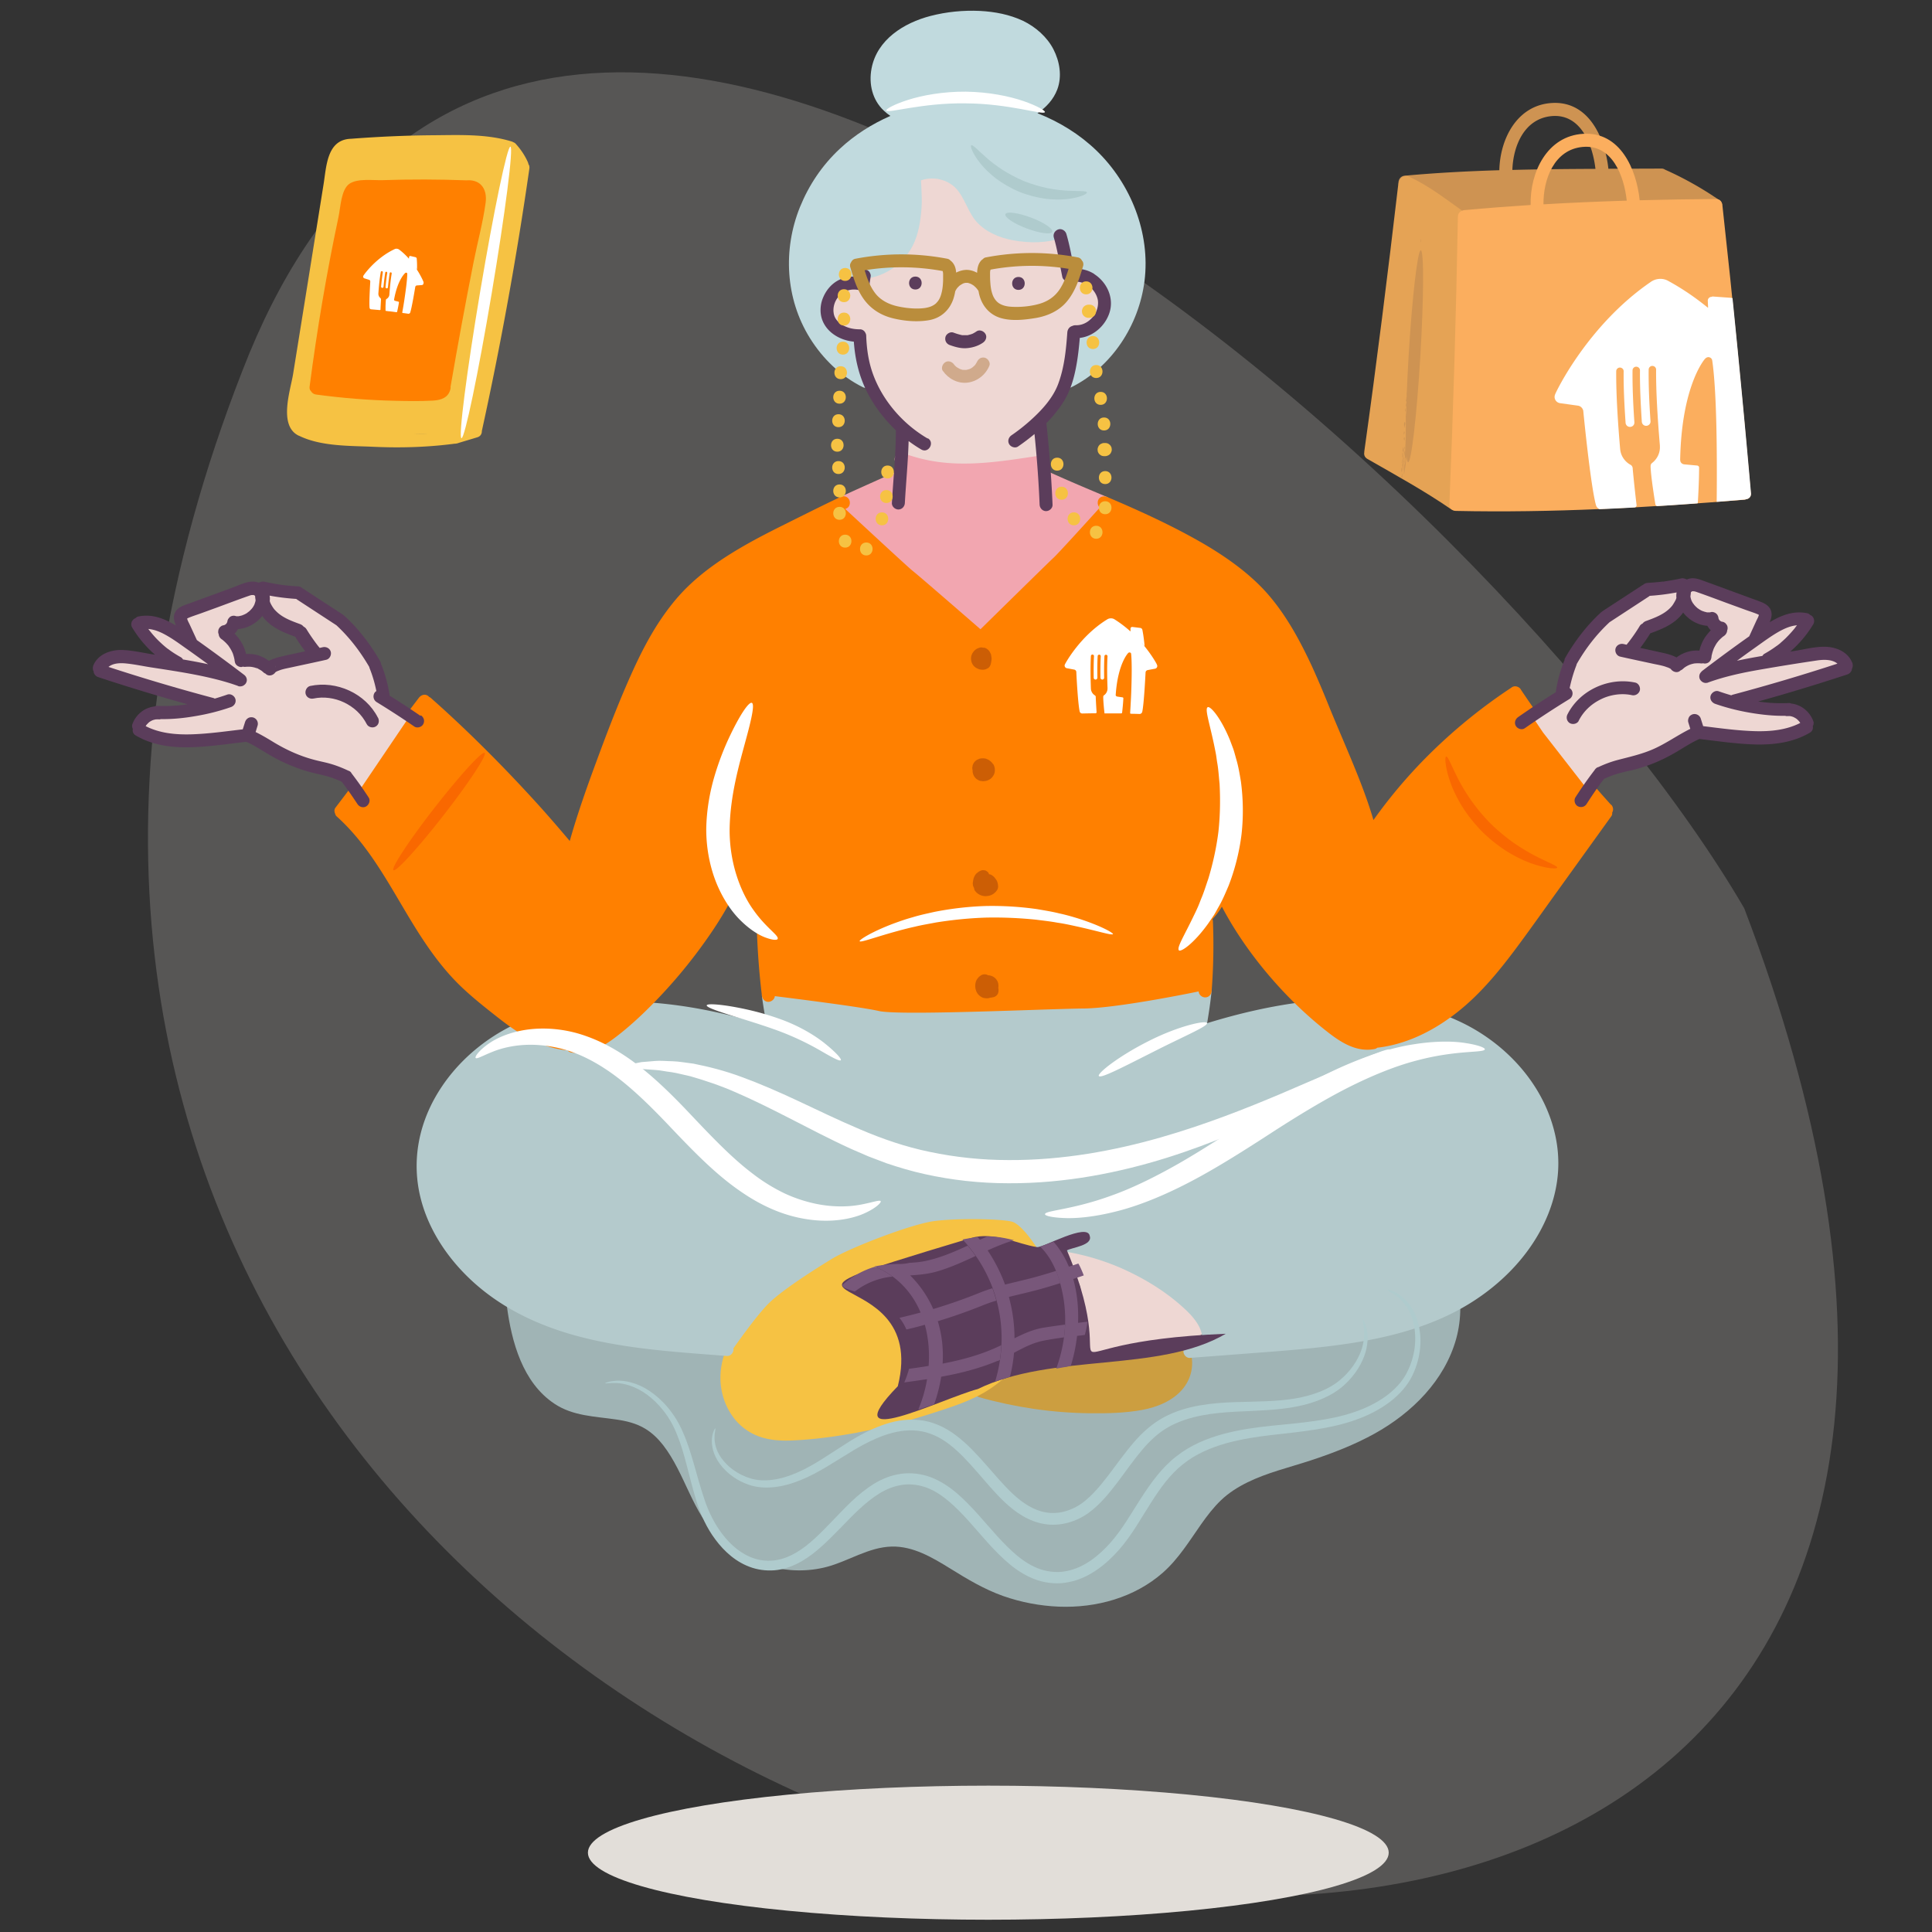 <svg xmlns="http://www.w3.org/2000/svg" viewBox="0 0 200 200"><rect x="0" y="0" width="200" height="200" fill="#333333" stroke="none"/><defs><style>.cls-1{fill:none}.cls-2{fill:#f96800}.cls-4{fill:#f6c243}.cls-5{fill:#eed7d3}.cls-6{fill:#fff}.cls-9{fill:#ff8000}.cls-14{fill:#ce9352}.cls-15{fill:#afcbcd}.cls-18{fill:#cc5e05}.cls-20{fill:#5b3d5b}.cls-22{fill:#78577a}</style></defs><path id="BG_Strong" d="M180.56 94.02C155.21 50.47 55.41-40.05 25.1 38.36-40.25 205.4 245.63 264.39 180.56 94.02Z" style="fill:#575655"/><g id="Illustrations"><ellipse id="Layer_23" cx="102.31" cy="191.79" rx="41.45" ry="6.94" style="fill:#e2ded9"/><path id="Floating_skirt" d="M149.79 135.39v.23c-.86.29-2.4.82-3.82 1.33-2.13.76-12.74 2.16-13.33 2.21-.58.05-9.47.73-9.47.73s-.5 2.04-.65 2.5-1 1.37-3.24 2.6c-2.23 1.23-5.59.63-8.6.56-3.01-.07-8.36-1.36-8.36-1.36s-1.33-.35-2.41.17-7.65 2.5-10.83 3.3-5.97.72-8.99.73c-3.01 0-3.74-2.31-4.42-3.47s-.43-5.21-.43-5.21-8.66-1.42-12.05-1.31c-2.81.09-7.47-2.13-9.3-2.92-.01-.09-.03-.18-.04-.28-.05-.37-.28-.68-.69-.69-.34 0-.74.32-.69.69.49 3.71 1.63 7.94 4.95 10.13 1.9 1.26 4.15 1.29 6.33 1.61 1.07.15 2.13.4 3.06.97.71.43 1.32 1.03 1.83 1.68 2.32 3 3 6.98 5.8 9.66 2.9 2.78 7.26 3.98 11.16 2.95 2.25-.6 4.33-2.04 6.7-2.1 2.23-.06 4.23 1.14 6.06 2.27 1.77 1.1 3.52 2.15 5.49 2.85 1.85.65 3.8 1.02 5.76 1.1 3.86.15 7.83-.93 10.77-3.52 1.61-1.42 2.74-3.27 3.96-5.01.62-.88 1.27-1.73 2.05-2.48.8-.77 1.74-1.36 2.73-1.85 2.07-1.02 4.35-1.55 6.54-2.27 2.29-.75 4.56-1.63 6.67-2.8 3.84-2.14 7.22-5.48 8.42-9.82.28-1.03.42-2.11.42-3.18 0-.89-1.38-.89-1.38 0Z" style="fill:#a0b4b5"/><g id="Layer_5"><path d="m93.17 47.82.23-3.46s-2.36-1.8-2.98-3.53-1.72-6.14-1.72-6.14-1.94.36-2.62-1.77.07-2.32.62-3.01 3.67-1.89 4.64-2.39 2.53-1.91 2.85-3.12.55-6.16.55-6.16 1.45-.49 2.66-.33 2.63 2.07 3.28 3.19c.65 1.12 1.6 2.46 3.03 2.78s4.12.54 4.65.43 1.36.09 1.36.09l.82 3.78s2.06.28 3.01 1.3 1.21 2.32.3 3.37c-.91 1.05-2.7 1.53-2.7 1.53s-.55 3.73-.99 5.12-2.52 4.39-2.52 4.39l.35 3.98s-7.44 1.11-10.11.68c-2.67-.43-4.74-.74-4.74-.74ZM110.68 140.79s1.04-2.09 1.21-3.46.13-3.53-.14-4.33c-.28-.79-2.48-3.73-2.48-3.73s3.12-.08 4.66.47 6.77 3.25 7.86 4.15 3.05 3.38 3.05 3.38l-.49.94-12.19 2.3-1.48.27Z" class="cls-5"/></g><path d="M122.78 138.82c-.28-.48-.87-.37-1.13-.02l-10.97 2-6.98 1.2-1.97 1.34c-.83-.24-1.19 1.06-.36 1.3 3.72 1.05 7.59 1.62 11.46 1.66 1.79.02 3.62-.02 5.38-.34 1.58-.29 3.24-.95 4.27-2.23 1.15-1.43 1.22-3.32.29-4.89Z" style="fill:#cc9e40"/><path d="M113.51 15.59c-1.75-1.69-3.85-2.98-6.11-3.87.9-.61 1.65-1.41 2.05-2.46.51-1.36.25-2.9-.4-4.16s-1.83-2.31-3.14-2.94c-1.4-.66-2.93-.95-4.48-1.03-1.7-.08-3.44.09-5.1.52-2.75.71-5.55 2.45-6.11 5.45-.3 1.59.08 3.25 1.29 4.37.21.2.43.37.66.53-1.91.84-3.69 1.96-5.22 3.39-1.84 1.71-3.21 3.76-4.14 6.05-1.78 4.41-1.5 9.48 1.02 13.54 1.33 2.15 3.22 3.97 5.49 5.1.32.16.73.08.92-.24.17-.3.08-.76-.24-.92-.18-.09-.36-.19-.54-.29.02-.26.03-.51 0-.62-.07-.27-.45-3.25-.45-3.25s-2.03-.48-2.75-1.02c-.72-.53-.64-1.37-.42-2.73s2.58-1.71 2.58-1.71.37-.24.75-.46c.65 0 1.3-.12 1.89-.35 1.16-.45 2.14-1.2 2.89-2.19.81-1.08 1.17-2.39 1.34-3.71.09-.71.15-1.41.13-2.12-.01-.58-.05-1.19-.08-1.8.44-.16.91-.22 1.43-.18.18.01.2.02.39.05.16.03.32.08.48.13.29.09.55.22.84.42 1.22.81 1.55 2.55 2.47 3.7.92 1.15 2.48 1.83 3.95 2.09 1.67.3 3.52.31 5.12-.3.05-.02.11-.04.16-.07l.43 3.96s3.09 1.16 3.51 1.86.11 1.78-.38 2.75-2.58 1.29-2.58 1.29l-.49 4.32c-.14.08-.28.15-.43.23-.32.16-.42.62-.24.92.19.33.59.4.92.24 4.17-2.09 6.98-6.4 7.56-10.99.62-4.96-1.41-10.07-4.98-13.51Z" style="fill:#c1dade"/><path d="M108.12 129.47c-.84-1.67-2.28-2.98-4.09-3.46-.02 0-.03-.01-.05-.02-4.82-1.33-9.88-.03-14.36 1.87-4.27 1.82-8.45 4.26-11.66 7.67-1.53 1.62-2.88 3.58-3.27 5.82-.35 1.98.13 4.04 1.41 5.61a5.79 5.79 0 0 0 2.42 1.72c1.13.43 2.39.49 3.59.43 2.19-.1 4.38-.4 6.54-.79.03 0 .06 0 .09-.02.36-.07.72-.14 1.07-.21 2.53-.51 4.9-1.21 7.31-1.99 1.9-.62 3.81-1.26 5.48-2.4.47-.32.91-.67 1.34-1.03.28-.23.24-.71 0-.95-.27-.27-.67-.23-.95 0-1.46 1.24-3.09 2.03-4.86 2.63-2.17.74-4.36 1.44-6.59 1.98-.12.03-.24.06-.37.09 1.5-1.42 2.69-3.15 3.01-5.26.23-1.48.04-3.05-.81-4.31-.72-1.07-1.78-1.87-2.92-2.45-.88-.45-1.8-.8-2.74-1.1 1.99-1.22 4.22-2 6.48-2.59 1.39-.36 2.8-.67 4.21-.97 1.57-.34 3.13-.62 4.74-.59 1.37.03 2.6.14 3.67 1.06.12.1.26.16.41.18a.7.7 0 0 0 .66 0c.32-.21.41-.58.24-.92Z" class="cls-4"/><path d="M114.63 51.46c-1.97-.83-3.96-1.66-5.91-2.55a.764.764 0 0 0-.49-.06l-.12-.51c.17-.17.26-.46.19-.68-.11-.38-.47-.52-.83-.47-3.59.54-7.3 1.16-10.92.54-1.05-.18-2.08-.46-3.08-.84-.34-.13-.74.14-.83.47-.1.37.12.68.45.82l-.09.66a.868.868 0 0 0-.42.07c-1.87.86-3.76 1.68-5.62 2.55-.16.08-.27.23-.31.41-.05.17-.04.36.07.51s.02.03.03.04c.02.03.04.06.06.08 2.92 3.89 6.94 6.7 10.55 9.89 1.22 1.07 2.43 2.15 3.65 3.22.19.17.46.23.7.16.17.02.36-.03.53-.18 3.38-3.25 6.66-6.6 9.83-10.06.89-.98 1.78-1.96 2.65-2.95.04-.04.07-.09.1-.14.03-.04.06-.09.08-.13.11-.28.04-.71-.28-.84Z" style="fill:#f2a6b0"/><path d="M161.31 120c-.06-2.04-.62-4.08-1.52-5.92-1.85-3.76-5.17-6.76-8.97-8.46-.59-.27-1.19-.51-1.8-.72-.34-.12-.73.14-.83.47a.63.63 0 0 0 .05.47c-1.11.51-3.45 1.56-4.5 1.74-1.4.25-3.14.31-4.61-.33-1.08-.47-2.68-1.76-3.46-2.42.12-.11.2-.27.2-.47 0-.33-.31-.71-.67-.67-3.48.41-6.9 1.2-10.24 2.23.18-1.06.34-2.13.45-3.21v-.17c0-.08-.03-.16-.06-.23 0-.01-.01-.03-.02-.04-.01-.02-.02-.04-.03-.05-.02-.03-.04-.05-.06-.07l-.02-.02c-.02-.02-.04-.03-.06-.05a.638.638 0 0 0-.41-.14c-.05 0-.1.01-.15.02h-.02a134.06 134.06 0 0 1-17.43 1.91c-5.84.27-11.8.17-17.68-.31-3.27-.26-6.52-.64-9.76-1.15h-.05a.757.757 0 0 0-.3 0c-.08.02-.14.06-.2.1a.58.58 0 0 0-.27.37c-.03.09-.02.2 0 .3v.06c.13.97.3 1.95.48 2.92-2.56-.79-5.16-1.43-7.8-1.87-1.58-.26-3.18-.45-4.78-.54-.36-.02-.67.32-.67.67 0 .15.05.28.13.39-.96.68-2.91 2.08-3.66 2.71-.38-.02-.75-.03-1.13-.03-.35 0-.56.23-.63.49-.18 0-.38-.02-.58-.03-.19-.07-.37-.14-.56-.2-1.67-.56-3.46-.89-5.21-.83.2-.2.24-.57.1-.81-.2-.34-.59-.39-.92-.24-3.48 1.57-6.52 4.17-8.46 7.47-1.94 3.3-2.57 7.03-1.66 10.68.89 3.57 3.14 6.73 5.91 9.1 3.13 2.68 6.93 4.34 10.9 5.34 4.32 1.09 8.78 1.44 13.21 1.78.57.04 1.14.09 1.7.13.36.03.67-.33.67-.67 0-.04 0-.08-.01-.12.64-.9 2.5-3.51 3.65-4.65 1.41-1.4 4.83-3.57 6.61-4.65 1.78-1.08 8.13-3.57 10.57-3.88s6.83-.23 7.98.06 2.84 3.07 2.84 3.07l.58-.36c.12.09.27.15.43.17 2.6.25 5.17.92 7.56 1.97 2.38 1.06 4.68 2.47 6.58 4.26.92.86 1.97 2.11 1.68 3.43-.01.05-.01.09-.02.14l-1.2.09c-.36.03-.67.29-.67.67 0 .34.31.7.67.67 2.67-.2 5.34-.41 8.01-.61 2.47-.19 4.94-.4 7.39-.73 4.67-.63 9.43-1.76 13.49-4.25 3.48-2.13 6.49-5.24 8.09-9.04.79-1.87 1.22-3.9 1.15-5.93Z" style="fill:#b4cacc"/><path d="M166.78 83.32a104.65 104.65 0 0 1-7.41-9.15c-.66-.91-1.3-1.84-1.93-2.78v-.01c-.17-.3-.62-.44-.92-.24s-.02.02-.04.03a55.603 55.603 0 0 0-8.18 6.58 52.17 52.17 0 0 0-6.12 7.14c-.76-2.59-1.8-5.1-2.85-7.59-.61-1.45-1.23-2.89-1.82-4.35a98.04 98.04 0 0 0-1.69-3.96c-1.23-2.64-2.64-5.26-4.56-7.47-1.92-2.21-4.58-4.06-7.22-5.55-3.03-1.71-6.2-3.15-9.4-4.51-.33-.14-.72-.1-.92.24-.14.25-.11.65.13.85-1.16 1.28-4.38 4.83-4.81 5.21-.51.47-7.54 7.38-7.54 7.38s-6.5-5.65-6.98-6.01c-.4-.3-5.42-4.96-7.02-6.44.05-.02.1-.05.15-.07.33-.15.41-.62.24-.92-.2-.34-.59-.4-.92-.24-1.54.73-3.06 1.49-4.59 2.25-1.52.76-2.99 1.48-4.45 2.28-2.93 1.61-5.83 3.51-8 6.1s-3.59 5.44-4.89 8.4c-1.2 2.74-2.27 5.54-3.3 8.34-.98 2.64-1.97 5.44-2.76 8.23-.94-1.12-1.9-2.23-2.87-3.32-2.31-2.57-4.7-5.06-7.18-7.47-1.41-1.37-2.85-2.71-4.32-4.01a.997.997 0 0 0-.19-.12c-.05-.05-.09-.1-.15-.13-.34-.2-.7-.05-.92.24l-8.63 11.37c-.13.17-.12.41-.03.6.03.12.08.23.18.31 3.64 3.27 5.75 7.75 8.32 11.82 1.32 2.09 2.78 4.1 4.57 5.81 1.05 1 2.18 1.91 3.32 2.81 1.1.87 2.22 1.73 3.46 2.41 1.28.71 2.74 1.22 4.21 1.35.08.1.2.18.33.21 1.85.36 3.48-.66 4.88-1.75 1.19-.93 2.32-1.96 3.39-3.04a52.96 52.96 0 0 0 6.33-7.68c.8-1.18 1.54-2.41 2.2-3.67.23.38.49.74.76 1.08.49.6 1.06 1.14 1.71 1.58-.01.06-.02.12-.02.19.07 2.47.24 4.94.54 7.39.04.36.28.67.67.67.3 0 .65-.26.67-.59 2.17.27 8.95 1.12 10.78 1.54 2.19.5 17.52-.23 21.17-.26 3.28-.03 10.5-1.47 11.93-1.77 0 .34.34.62.67.62.39 0 .64-.31.67-.67.18-2.39.23-4.81.13-7.21 0-.08-.02-.15-.05-.22.37-.39.7-.83.98-1.29 1.25 2.38 2.79 4.61 4.5 6.68 1.92 2.31 4.07 4.44 6.44 6.29 1.4 1.1 3.03 2.13 4.89 1.76.1-.02.18-.07.25-.13 3.83-.43 7.34-2.59 10.08-5.25 1.68-1.63 3.14-3.48 4.54-5.37 1.51-2.04 2.97-4.12 4.46-6.18l5.15-7.16c.08-.11.11-.25.09-.38.16-.26.11-.59-.1-.82Z" class="cls-9"/><path d="M97.61 38.4c.56.81 1.54 1.33 2.54 1.21s1.87-.79 2.27-1.75c.14-.32-.15-.75-.47-.83-.39-.09-.68.12-.83.47.06-.14-.03.05-.06.1-.02.04-.05.07-.07.11-.04.06-.02.03.01 0-.06.07-.11.13-.18.19-.02.02-.05.05-.08.07-.02.01-.13.1-.05.05s-.06.04-.06.04l-.09.06-.12.06c-.01 0-.12.06-.04.02.09-.04-.05.02-.07.02l-.1.03c-.04.01-.08.02-.13.03h-.05.05c-.02.03-.21.01-.24.01h-.11c-.13 0-.04.03 0 0-.03.02-.2-.04-.23-.05l-.13-.04c-.07-.02-.04-.02.01 0-.08-.04-.16-.08-.24-.13l-.09-.06c-.11-.07.04.04-.01 0s-.12-.11-.18-.16c-.02-.03-.05-.05-.07-.08-.12-.13.08.11-.02-.03-.2-.29-.6-.45-.92-.24-.28.18-.46.61-.24.92Z" style="fill:#d0aa8c"/><path d="M98.35 35.73c.56.2 1.14.36 1.74.31s1.18-.23 1.67-.57c.29-.2.45-.6.24-.92-.18-.29-.61-.46-.92-.24-.1.07-.2.13-.31.19-.04.02-.1.06-.15.07.09-.04.1-.04.03-.01l-.09.03c-.11.04-.21.06-.32.09-.03 0-.11.04-.14.02.1-.01.11-.01.04 0h-.54.04c-.05 0-.11-.02-.16-.03a6.43 6.43 0 0 1-.78-.24c-.33-.12-.75.13-.83.47-.08.38.11.7.47.83ZM96.04 45.4c-2.75-1.6-5.02-4.31-5.9-7.39-.3-1.06-.43-2.14-.47-3.24 0-.13-.04-.24-.1-.34a.62.62 0 0 0-.57-.34c-.71 0-1.37-.16-1.95-.55-.2-.13-.44-.38-.55-.57-.04-.06-.07-.13-.1-.19 0 0-.04-.1-.04-.12-.03-.08-.05-.17-.06-.26 0-.01-.02-.15-.02-.17-.03-.63.21-1.23.67-1.69.22-.22.49-.38.83-.48.39-.11.78-.12 1.17-.02.22.05.4 0 .54-.09h.04c.11-.04.21-.09.3-.18l.11-.14c.06-.11.09-.22.09-.34.03-.24.08-.49.11-.73 0-.09-.02-.18-.06-.26a.586.586 0 0 0-.14-.22.555.555 0 0 0-.22-.14.583.583 0 0 0-.26-.06l-.18.02c-.11.03-.21.09-.3.17l-.11.14c-.06.11-.09.22-.09.34v.1c-.73-.08-1.49.06-2.13.44-.69.41-1.18 1.05-1.47 1.78-.28.69-.32 1.52-.07 2.22.25.7.75 1.26 1.38 1.65.57.36 1.23.56 1.9.63.12 1.77.52 3.49 1.31 5.09.75 1.52 1.81 2.91 3.04 4.08 0 2.52-.27 5.02-.41 7.53-.02.36.32.67.67.67.38 0 .65-.31.67-.67.12-2.14.33-4.27.39-6.41.42.31.86.61 1.31.87.75.44 1.42-.72.68-1.16ZM113.29 28.37a3.45 3.45 0 0 0-2.11-.54c-.23-1.21-.44-2.42-.79-3.61-.1-.34-.48-.58-.83-.47s-.57.47-.47.83c.39 1.34.6 2.72.88 4.08.06.31.43.53.74.49.12.04.26.05.4.03.24-.04.56-.02.83.06.3.08.57.21.85.43.2.16.43.41.57.65.16.26.28.59.3.84.06.65-.18 1.27-.62 1.75-.47.5-1.05.78-1.7.76-.12 0-.23.02-.32.07-.3.07-.5.34-.53.65-.13 1.81-.31 3.67-.96 5.39-.54 1.42-1.64 2.63-2.75 3.64-.65.59-1.34 1.14-2.07 1.64-.3.21-.43.59-.24.92.17.29.62.45.92.24.58-.4 1.15-.83 1.7-1.29.25 2.43.43 4.87.53 7.31.02.36.3.67.67.67.35 0 .69-.31.67-.67-.12-2.79-.33-5.57-.63-8.35 0-.03 0-.06-.02-.08.33-.33.65-.68.94-1.05.54-.66 1.02-1.37 1.37-2.16.4-.89.64-1.85.81-2.8.17-.93.27-1.88.35-2.82 1.41-.16 2.63-1.25 3.07-2.6.5-1.54-.26-3.16-1.58-4.01Z" class="cls-20"/><path d="M112.03 27.03c-.08-.19-.23-.34-.43-.38a25.2 25.2 0 0 0-9.56 0c-.12.02-.22.09-.3.18-.03.02-.06.04-.1.07-.38.36-.47.85-.49 1.34-.36-.2-.77-.32-1.18-.3-.34.02-.68.12-.99.28-.03-.44-.15-.85-.49-1.17-.03-.03-.07-.05-.1-.08a.58.58 0 0 0-.3-.18 25.2 25.2 0 0 0-9.56 0c-.2.04-.35.19-.43.37-.1.14-.14.32-.07.53.33 1.12.68 2.28 1.36 3.24.75 1.06 1.82 1.73 3.09 2.03 1.16.28 2.48.39 3.66.19 1.26-.21 2.18-1.05 2.57-2.26.07-.23.13-.47.17-.71.01-.04.08-.17 0-.02.02-.04.04-.08.06-.11.04-.08.09-.15.14-.22.02-.02.04-.05.05-.06l.12-.12c.04-.04.08-.08.13-.11l.02-.02s.01 0 .02-.01c.09-.05.17-.11.26-.15.01 0 .03-.01.04-.02.04-.02.09-.03.13-.04 0 0 .06-.01.1-.02h.23c.07.02.15.04.22.07.02 0 .08.03.1.04.05.02.1.05.15.08s.09.06.14.09c.01 0 .02.01.02.01l.02.02c.07.07.15.13.22.21.03.03.06.07.09.1l.01.01s0 .01.01.02c.04.06.15.18.15.26l-.03-.07.03.09c0 .03.02.06.02.09 0 .02 0 .04.01.06.26 1.22 1.04 2.2 2.25 2.56 1.14.34 2.47.19 3.63 0 1.23-.21 2.42-.74 3.23-1.72.87-1.05 1.29-2.36 1.67-3.65a.63.63 0 0 0-.07-.53Zm-15.09 4.33c-.32.31-.73.45-1.16.52-.89.13-1.96.03-2.86-.17-.9-.2-1.76-.62-2.33-1.37-.53-.7-.83-1.53-1.08-2.36 2.67-.44 5.42-.41 8.08.08v.02c.03.13.03.14.04.26v.69c-.02.48-.05.88-.17 1.33-.1.39-.25.73-.53 1Zm2.78-2.02s.02 0 0 0Zm.24-.07h.03-.03Zm9.79.6c-.51.81-1.26 1.33-2.18 1.59-.92.26-1.99.36-2.96.29-.41-.03-.85-.13-1.2-.36-.31-.21-.52-.53-.64-.84-.07-.19-.12-.37-.16-.55v-.02c-.06-.28-.08-.55-.1-.85-.02-.27-.02-.55-.02-.82 0-.17.01-.31.06-.4 2.66-.49 5.4-.52 8.07-.08-.22.71-.47 1.41-.87 2.04Z" style="fill:#ba8d3c"/><path id="Layer_18" d="M119.75 68.77c-.03-.08-.45-.85-1.22-1.81s-.03-.05-.04-.08c-.09-1.01-.23-1.67-.23-1.67a.256.256 0 0 0-.24-.21l-.8-.1h-.02c-.09 0-.17.08-.17.17v.28s0 .01-.01.01c-.48-.43-1.02-.85-1.62-1.23a.676.676 0 0 0-.4-.12c-.15 0-.28.04-.4.12-2.77 1.71-4.3 4.5-4.36 4.65s-.03.08-.03.12c0 .13.09.24.21.27l.8.15c.11.03.19.12.2.23 0 .14.16 3.29.35 4.11.03.12.14.2.27.2.47-.01.89-.02 1.35-.02h.04s.09-.04.09-.09c-.02-.28-.06-.91-.09-1.57v-.05c0-.06-.04-.11-.08-.14a.87.87 0 0 1-.42-.7c-.04-1.1-.06-2.38 0-3.38 0-.08.07-.15.16-.15s.16.07.16.16c-.04.68-.04 1.47-.03 2.24 0 .11.09.19.19.19s.19-.09.19-.19c-.01-.78-.01-1.57.03-2.24 0-.08.07-.15.16-.15s.16.07.16.16c-.04.68-.04 1.46-.03 2.23a.19.19 0 1 0 .38 0c-.01-.78-.01-1.57.03-2.23 0-.08.07-.15.16-.15s.16.07.16.16c-.06.98-.04 2.21 0 3.29v.03c0 .31-.15.57-.37.72-.04.03-.07.07-.07.13 0 0-.02.17.05.97.03.35.06.59.07.7s.04.07.08.07h1.67s.08-.03.08-.07c.11-.96.13-1.5.13-1.5 0-.05-.04-.08-.08-.09l-.55-.08c-.09-.02-.14-.07-.16-.13-.01-.04 0-.08 0-.08.22-3.21 1.28-4.29 1.28-4.29.03-.03.05-.04.05-.04.03-.02.06-.03.1-.03.07 0 .13.04.16.11 0 0 0 .02.01.08.09 1.01.05 2.72 0 4.06-.05 1.14-.11 2.03-.11 2.03s.03.07.07.07c.3 0 .59.01.91.02.13 0 .23-.09.27-.2.19-.82.34-3.97.35-4.11.01-.11.09-.2.2-.23l.8-.15a.28.28 0 0 0 .21-.27c0-.04 0-.08-.03-.12Z" class="cls-6"/><path d="M158.58 74.08c.24-.16 3.09-2.09 3.09-2.09s.87-3.82 2.1-5.35 2.55-2.83 4.17-3.89 2.02-1.67 2.61-1.71 3.63-.5 3.63-.5.3 1.44-.32 2.21-1.15 1.08-1.73 1.53-1.91.97-1.91.97l-1.14 2.34 4.18 1.07s1.46-.81 2.82-.64c0 0 .7-1.47 1.2-2s.82-.77.82-.77l-.9-1.17s-1.23.06-1.83-.51-.95-2.38-.48-3.04 1.83.45 2.78.81 5.04 1.63 5.04 1.63l-1.01 3.04s2.54-1.68 3.56-1.81c1.02-.13 2.11-.07 1.32.9s-2.77 3.02-2.77 3.02 3.08-.5 4.03-.5 2.14-.2 2.7.5.39 1.03-1.1 1.51-5.13 1.57-5.63 1.72-3.42 1.2-3.42 1.2 3.08.89 3.9.88 2.16.32 2.45.86.04 1-1.48 1.5-5.4.47-6.26.37c-.87-.1-3.44-.37-3.44-.37s-4.14 2.58-6.04 3.06c-1.91.48-3.92 1.22-3.92 1.22l-1.24 1.7-4.63-5.95-1.16-1.72Z" class="cls-5"/><path d="M163.42 74.62c.52-1.02 1.32-1.76 2.36-2.26.96-.46 2.11-.62 3.14-.4a.7.7 0 0 0 .83-.47c.09-.33-.11-.75-.47-.83-2.73-.58-5.73.77-7.01 3.28-.17.32-.08.73.24.92.3.17.75.08.92-.24ZM174.8 68.87c.13-.04.05-.02 0 0ZM177.82 66.45s-.07.1 0 0ZM178.36 65.91l.01-.01-.01.01zM175.35 62.64l-.01-.01.01.01zM175.05 62.15s.06.11 0 0Z" class="cls-20"/><path d="M191.69 68.49c-.45-1-1.55-1.47-2.58-1.53-1.08-.06-2.2.24-3.26.41-.17.03-.34.05-.52.08.93-.81 1.74-1.76 2.38-2.83.18-.3.08-.75-.24-.92-.03-.02-.06-.03-.09-.04a.516.516 0 0 0-.31-.18c-1.41-.29-2.69.22-3.87.93.13-.3.22-.6.19-.92-.06-.61-.52-.95-1.05-1.16-.5-.2-1.01-.37-1.51-.56l-3.13-1.15-1.56-.57c-.47-.17-.98-.28-1.45-.09-.02 0-.05.02-.07.03a.917.917 0 0 0-.23-.09.693.693 0 0 0-.38-.02c-.59.13-1.18.23-1.77.32h-.1l-.25.03c-.14.02-.28.03-.42.04-.3.03-.61.05-.91.07a.78.78 0 0 0-.48.21c-.02.01-.05.02-.07.03l-4.12 2.69s-.09.07-.13.11c-.04.02-.08.05-.11.09-1.44 1.34-2.64 2.92-3.62 4.63-.05.09-.08.18-.08.28l-.06.12c-.4 1.02-.68 2.07-.84 3.16-1.32.82-2.61 1.68-3.89 2.57-.3.21-.43.59-.24.92.17.29.62.45.92.24 1.51-1.05 3.05-2.06 4.62-3.02.31-.19.43-.6.24-.92a.735.735 0 0 0-.21-.22c.17-.81.4-1.6.7-2.37l.03-.12c.93-1.62 2.02-3.04 3.39-4.32l.01-.01 4.07-2.66s.06-.05.09-.07c.93-.06 1.86-.18 2.78-.35-.03.18-.04.36-.02.55 0 .01 0 .03-.01.05 0 .01-.04.1-.04.12-.02.03-.04.09-.05.1-.06.11-.12.22-.19.33-.03.05-.06.1-.09.14 0 .01-.08.11-.08.11-.03.04-.14.16-.2.22-.67.67-1.59 1.01-2.49 1.34-.14.05-.27.14-.35.26a.63.63 0 0 0-.3.26c-.35.58-.74 1.14-1.15 1.67-.07.09-.14.17-.2.26-.11-.02-.21-.05-.32-.07-.35-.08-.73.11-.83.47-.09.34.11.74.47.83 1.15.26 2.3.5 3.45.75.42.09.86.16 1.27.3.08.03.16.06.23.08 0 0 .02 0 .04.02.02 0 .09.04.1.04.05.03.1.05.15.08.22.33.71.48 1.02.16a.79.79 0 0 0 .23-.14s.1-.09.16-.14c.03-.02.05-.03.07-.05.12-.08.24-.15.38-.21h-.03c.03 0 .06-.02.09-.03.06-.02.13-.05.2-.07.11-.03.22-.06.33-.08.23-.02.45-.03.68 0l-.18-.02h.04c.13.02.25.03.37 0 .06.02.12.03.19.03.4-.02.63-.3.67-.67s0-.04 0-.05c.01-.06.02-.13.04-.19.03-.13.06-.26.11-.39l.06-.18c0-.02.06-.14.02-.04-.04.1 0 0 0-.02.06-.12.12-.24.19-.36.06-.11.13-.22.21-.32a.18.18 0 0 0 .05-.07c0 .01-.01.02-.02.03.04-.05.08-.1.13-.15.09-.1.19-.19.29-.28.04-.04.08-.07.13-.11 0 0-.01 0-.02.01 0 0 .01 0 .02-.01 0 0 .01 0 .02-.01.06-.04.02-.01-.01.01.03-.02.06-.04.08-.06a.76.76 0 0 0 .33-.58c0-.02.01-.03.02-.05.04-.17.03-.36-.07-.52l-.11-.14a.638.638 0 0 0-.3-.17c-.06 0-.11-.02-.17-.04-.03-.02-.07-.04-.1-.06l-.09-.09c-.02-.04-.04-.07-.06-.11-.01-.03-.02-.07-.03-.11 0-.06-.02-.13-.05-.19a.586.586 0 0 0-.14-.22.713.713 0 0 0-.47-.2c-.07 0-.14.02-.21.04h-.3c-.03 0-.06-.01-.09-.02-.07-.02-.15-.03-.22-.06-.07-.02-.14-.05-.21-.07-.03-.02-.07-.03-.1-.05-.14-.07-.26-.16-.38-.24 0 0-.02-.01-.02-.02-.03-.03-.06-.05-.09-.08-.06-.05-.11-.11-.16-.16-.02-.03-.05-.05-.07-.08v.02-.02c-.06-.07-.02-.04 0 0-.03-.06-.09-.12-.13-.17l-.12-.21c-.02-.04-.03-.08-.05-.11 0 0 0 .01.01.02v-.01c-.05-.13-.08-.26-.1-.39.02-.14.04-.28.05-.43l.04-.04c.02-.01.04-.03.06-.04 0 0 .05-.02.09-.03-.01.01.17.01.18.02.12.02.24.07.36.11 1.06.37 2.11.77 3.17 1.16l1.62.59c.45.17 1.04.35 1.4.51l.12.06c0 .01 0 .02-.01.04-.06.22-.19.42-.28.63l-.71 1.55a167.06 167.06 0 0 0-4.84 3.56c-.05.04-.1.09-.14.14-.16.16-.23.39-.17.63.08.3.42.55.74.49h.03c.02 0 .03 0 .05-.01s.06-.02.08-.03c1.79-.65 3.67-1.04 5.54-1.36 1.9-.33 3.82-.64 5.73-.92.73-.11 1.58-.11 2.11.33-3.58 1.17-7.19 2.24-10.82 3.21-.07.02-.12.04-.17.07-.44-.13-.88-.27-1.31-.42-.34-.12-.73.14-.83.47-.1.37.13.7.47.83 1.21.42 2.45.73 3.72.94 1.14.19 2.34.32 3.53.3.07.02.14.04.21.03h.29c.12.02.24.05.36.1.12.06.23.12.34.2.09.08.18.17.26.26.03.05.07.1.1.15-1.43.73-3.06.89-4.66.85-1.8-.05-3.6-.3-5.39-.52l-.24-.76a.681.681 0 0 0-.83-.47c-.16.05-.32.15-.4.31s-.12.34-.07.52l.21.68c-1.36.67-2.59 1.58-4 2.17-1.17.49-2.37.75-3.58 1.07-.67.18-1.32.43-1.94.72-.09.02-.17.06-.24.13-.06.05-.11.11-.15.18-.7.91-1.36 1.85-1.98 2.82-.19.3-.07.75.24.92.33.17.72.08.92-.24.3-.47.61-.94.93-1.4.16-.23.32-.45.48-.68.08-.12.17-.23.26-.34.04-.06.09-.11.13-.17.5-.23 1-.43 1.59-.59.5-.14 1-.24 1.51-.36 1.54-.39 3.02-1.03 4.39-1.84.77-.45 1.61-1.01 2.38-1.34h.01c1.97.23 3.95.53 5.93.57 1.9.03 3.83-.24 5.49-1.22.28-.16.36-.43.31-.68.08-.15.12-.32.06-.49-.21-.59-.59-1.07-1.11-1.42-.35-.23-.77-.39-1.19-.43a.485.485 0 0 0-.27-.05c-1.04.05-2.1-.01-3.15-.16 3.1-.86 6.18-1.8 9.23-2.8.27-.09.47-.33.49-.61.11-.2.1-.45 0-.67Zm-18.83.22.06-.13c-.02.05-.04.09-.06.13Zm4.29-.72v.03c0-.04.02-.13 0-.03Zm-.41-3.22c.07.15.18.29.29.41l.07.07c-.26.27-.5.56-.69.88-.23.38-.39.79-.49 1.22-.43-.03-.86.01-1.29.15-.4.13-.76.31-1.08.56-.47-.26-1.09-.41-1.43-.48-.77-.17-1.54-.34-2.32-.51.37-.49.72-.99 1.04-1.51 1.11-.4 2.25-.85 3.07-1.74.12-.13.23-.27.33-.41.6.78 1.53 1.31 2.5 1.37Zm5.35-1.07s.03.02 0 0Zm2.25 2.84c-.08.07-.17.14-.26.21 0 0-.05.04-.08.06-.04.03-.08.06-.13.09-.38.28-.79.54-1.2.77-.1.05-.17.14-.23.23-.88.15-1.76.31-2.63.5.68-.5 1.36-.99 2.05-1.48.79-.56 1.57-1.14 2.41-1.6.54-.29 1.13-.54 1.75-.59a.55.55 0 0 1-.07.09l-.1.13v.01s-.01.01-.03.04c-.3.37-.62.72-.96 1.06-.17.16-.34.32-.52.47Z" class="cls-20"/><g id="Left_hand-2"><path d="m37.02 82.1 5.38-7.95-3.12-2s.39-2.84-.5-3.8-3-3.68-3.52-4.04-4.43-2.92-4.43-2.92l-3.63-.5s-.27 2.52.48 2.87 3.15 1.63 3.15 1.63l1.8 2.29s-4.19 1.27-4.57 1.37-1.57-.67-1.57-.67h-1.57s-.24-2.23-.73-2.34-.48-.75-.48-.75l1.15-.98s1.18-.11 1.63-.82-.28-2.6-.28-2.6l-6.22 1.99-1.29.87.97 2.61s-2.97-1.64-3.25-1.72-2.17 0-2.17 0 1.29 1.89 1.86 2.36 1.45 1.38 1.45 1.38-3.61-.42-4.3-.41-2.09.18-2.43.51-1.34 1.03-.47 1.16 5.24 1.69 6.06 1.87 5.2 1.66 5.2 1.66-2.75.5-3.25.54-2.49-.02-2.98.31-1.42 1.95-.39 2.11 5.41.7 6.87.42 3.61-.41 3.61-.41 3.13 2.21 4.86 2.55c1.73.35 5.01 1.5 5.01 1.5l1.68 1.9Z" class="cls-5"/><path d="M39.12 74.29c-1.28-2.51-4.28-3.86-7.01-3.28-.35.08-.56.49-.47.83.1.37.47.55.83.47 1.02-.22 2.18-.06 3.14.4 1.04.5 1.84 1.25 2.36 2.26.17.32.62.42.92.24.33-.19.41-.59.24-.92ZM26.53 69.19l.04.02h-.05ZM24.25 68.38c0-.05-.04-.16 0 0ZM24.02 67.56c-.02-.05-.07-.11 0 0ZM25.23 63.63h-.01.01z" class="cls-20"/><path d="M43.52 74.1c-1.04-.72-2.1-1.41-3.18-2.08-.16-1.08-.44-2.14-.84-3.16l-.06-.12c0-.1-.03-.19-.08-.28-.98-1.7-2.18-3.29-3.62-4.63a.7.7 0 0 0-.1-.08.87.87 0 0 0-.14-.12l-4.12-2.69s-.05-.02-.07-.04a.7.7 0 0 0-.47-.2c-1.23-.07-2.24-.21-3.45-.48a.715.715 0 0 0-.41.03c-.07.02-.14.04-.2.07-.86-.35-1.85.19-2.66.49l-3.13 1.15-1.57.57c-.47.17-.99.34-1.26.8-.28.48-.14.97.06 1.43-1.19-.72-2.47-1.24-3.9-.94-.12.02-.21.09-.29.17-.04.01-.07.03-.11.05-.31.2-.43.59-.24.92.64 1.06 1.44 2.01 2.37 2.82-.04 0-.07-.01-.11-.02-1.05-.16-2.12-.42-3.19-.47-1.18-.06-2.54.37-3.06 1.53-.1.22-.11.48 0 .68.02.28.21.51.49.6 3.05 1.01 6.14 1.94 9.24 2.81-1.05.15-2.11.21-3.15.16-.1 0-.19.02-.27.06-.42.05-.84.2-1.19.43-.52.35-.9.83-1.11 1.42-.05.14-.02.34.05.48-.05.25.03.52.31.68 1.66.98 3.59 1.25 5.49 1.22 1.99-.04 3.97-.34 5.94-.57.67.28 1.41.76 2.08 1.16.74.45 1.49.85 2.29 1.19.71.3 1.43.57 2.18.77.51.14 1.02.24 1.53.37.66.17 1.24.38 1.8.64l.11.14c.08.1.15.21.23.31.15.2.29.4.44.61.29.41.57.83.85 1.25.19.3.6.44.92.24.29-.19.45-.6.24-.92-.56-.86-1.15-1.69-1.77-2.5a.484.484 0 0 0-.19-.21c-.02-.01-.03-.02-.05-.03h-.02c-.03-.01-.06-.03-.09-.04-.58-.27-1.17-.51-1.79-.69-.51-.15-1.04-.25-1.55-.38-1.52-.38-2.94-1.01-4.28-1.81-.64-.39-1.28-.78-1.96-1.11l.21-.68a.681.681 0 0 0-.47-.83c-.17-.04-.36-.03-.52.07s-.25.23-.31.4l-.24.76c-1.79.21-3.59.47-5.39.52-1.6.04-3.23-.12-4.66-.85.03-.05.06-.1.1-.15.08-.09.17-.18.26-.26.11-.08.22-.14.35-.2.11-.04.23-.07.35-.09.1 0 .2-.01.3 0 .07 0 .14 0 .21-.03 1.18.02 2.37-.1 3.53-.3 1.28-.21 2.51-.52 3.72-.94.34-.12.57-.46.47-.83-.09-.33-.48-.59-.83-.47-.43.15-.87.29-1.31.42a.51.51 0 0 0-.17-.07c-3.64-.97-7.25-2.04-10.83-3.21.43-.36 1.08-.42 1.7-.37.95.08 1.91.3 2.86.44 1.95.3 3.9.59 5.82 1.03 1.01.23 2 .5 2.98.85.1.06.22.08.35.06.04 0 .07-.01.11-.02.04-.01.07-.03.11-.04 0 0 .02 0 .02-.01a.21.21 0 0 0 .06-.04c.09-.06.17-.13.22-.22.03-.05.05-.11.07-.16.01-.04.02-.08.02-.12v-.1a.688.688 0 0 0-.28-.48c-.02-.01-.03-.03-.05-.04-1.59-1.21-3.21-2.4-4.84-3.56l-.72-1.56c-.09-.2-.22-.41-.28-.63 0-.01 0-.03-.01-.04l.12-.06c.36-.16.96-.35 1.4-.51l1.62-.59c1.06-.39 2.11-.79 3.17-1.16.12-.04.24-.09.36-.11.01 0 .18 0 .18-.01.03.01.08.03.09.03.02.01.04.02.06.04 0 0 .02.02.04.03 0 .16.03.31.05.46-.02.12-.06.24-.1.36s-.03.08-.04.1c-.03.07-.07.13-.11.2-.04.06-.08.12-.13.18-.03.03-.05.06-.08.09-.06.06-.11.12-.17.17-.03.03-.06.06-.09.08h-.01c-.06.04-.13.11-.18.14-.06.04-.13.08-.2.11-.03.02-.07.03-.1.05h.02-.02c-.08.04-.04.01 0 0-.07.02-.14.06-.2.08l-.24.06c-.03 0-.06.01-.1.02h-.26a.742.742 0 0 0-.25-.05c-.17 0-.35.06-.47.2l-.11.14c-.04.07-.06.14-.08.22 0 .05-.02.1-.04.15-.02.04-.04.07-.06.1l-.09.09c-.04.02-.07.04-.11.06a.75.75 0 0 1-.16.04.51.51 0 0 0-.23.12.52.52 0 0 0-.17.19c-.05.08-.08.16-.08.25-.02.09-.02.18.01.27 0 .03.02.05.03.08.01.21.13.41.33.54.02.01.04.03.06.04.05.04.09.08.14.12.1.09.2.18.29.28.04.05.08.09.13.14 0 0 .03.04.04.05.08.11.15.22.22.33.06.11.13.22.18.34.01.02.02.05.04.08v-.01c.02.06.04.11.06.17.04.13.08.26.11.39.01.06.03.13.04.19 0 .03 0 .06.01.08v-.01c.02.18.06.34.2.47.12.12.31.2.47.2.06 0 .12-.02.18-.04.12.03.24.03.38.01h.04l-.18.02c.23-.03.46-.03.69 0 .1.02.21.04.31.07l.2.06h.03c.02 0 .05.02.07.03-.02 0-.04-.02-.06-.02.01 0 .03.01.04.02.13.06.24.13.36.2l.09.06c.05.05.11.09.16.14.06.06.13.1.21.13.31.34.82.19 1.04-.15.04-.02.08-.05.12-.07.04-.02.07-.03.11-.05 0 0 .02 0 .03-.01l.24-.09c.42-.14.86-.21 1.3-.31 1.15-.25 2.3-.49 3.45-.75.35-.08.56-.49.47-.83-.1-.36-.47-.55-.83-.47-.1.02-.21.05-.32.07-.07-.09-.14-.17-.21-.26-.41-.54-.8-1.1-1.15-1.67a.71.71 0 0 0-.3-.27.82.82 0 0 0-.36-.26c-.9-.33-1.82-.66-2.49-1.34-.19-.19-.22-.23-.36-.44-.07-.11-.13-.21-.19-.33-.02-.04-.04-.09-.06-.13 0-.01-.03-.08-.03-.09 0-.02 0-.04-.02-.05.03-.19.02-.38-.01-.57.91.17 1.84.28 2.76.34.03.03.06.05.09.07l4.07 2.66.01.01c1.37 1.28 2.45 2.7 3.39 4.31 0 .04.01.08.03.12.31.77.54 1.56.7 2.37-.09.05-.16.13-.21.22-.17.32-.08.72.24.92 1.32.81 2.62 1.65 3.9 2.53.29.2.76.06.92-.24.18-.34.07-.71-.24-.92ZM19.3 64.05c-.04.02-.04.02 0 0Zm-.36 4.21a.633.633 0 0 0-.23-.23c-.41-.23-.8-.47-1.18-.75-.05-.04-.09-.07-.14-.1.02.02-.05-.04-.07-.05-.1-.08-.19-.15-.28-.23-.18-.15-.35-.31-.52-.47-.34-.32-.65-.67-.94-1.03-.01-.02-.05-.07-.06-.07l-.1-.13a.55.55 0 0 0-.07-.09c.61.05 1.21.29 1.75.59.85.46 1.62 1.05 2.41 1.6.68.48 1.35.97 2.03 1.46-.82-.18-1.64-.33-2.46-.47-.05 0-.09-.02-.14-.02Zm9.45 1.37c-.08.09-.06.03 0 0Zm.14-.57-.05-.13.05.11Zm2.02-3.16c.32.52.67 1.03 1.04 1.52-.77.17-1.55.33-2.32.51-.35.08-.96.22-1.43.48-.33-.24-.69-.43-1.08-.56-.41-.13-.85-.17-1.29-.15-.1-.43-.26-.84-.49-1.22-.2-.33-.43-.62-.7-.89.02-.02.05-.04.07-.06.08-.08.15-.18.21-.27.03-.05.06-.09.08-.14.97-.06 1.91-.59 2.51-1.36.1.14.21.28.33.41.82.89 1.96 1.33 3.07 1.74Z" class="cls-20"/></g><g id="Open_eyes"><path d="M105.43 30.01c.86 0 .87-1.34 0-1.34s-.87 1.34 0 1.34ZM94.76 29.97c.86 0 .87-1.34 0-1.34s-.87 1.34 0 1.34Z" class="cls-20"/></g><g id="Right_glass_chain"><path d="M109.44 48.72c.86 0 .87-1.34 0-1.34s-.87 1.34 0 1.34ZM109.9 51.73c.86 0 .87-1.34 0-1.34s-.87 1.34 0 1.34ZM111.17 54.38c.86 0 .87-1.34 0-1.34s-.87 1.34 0 1.34ZM113.48 55.77c.86 0 .87-1.34 0-1.34s-.87 1.34 0 1.34ZM114.41 53.23c.86 0 .87-1.34 0-1.34s-.87 1.34 0 1.34ZM114.41 50.11c.86 0 .87-1.34 0-1.34s-.87 1.34 0 1.34ZM114.29 47.22h.12c.09 0 .18-.02.26-.06.08-.03.15-.07.22-.14.06-.06.11-.13.14-.22.04-.08.06-.17.06-.26l-.02-.18a.753.753 0 0 0-.17-.3l-.14-.11a.692.692 0 0 0-.34-.09h-.12c-.09 0-.18.02-.26.06-.08.03-.15.07-.22.14-.06.06-.11.13-.14.22-.04.08-.06.17-.06.26l.02.18c.03.11.09.21.17.3l.14.11c.11.06.22.09.34.09ZM114.29 44.56c.86 0 .87-1.34 0-1.34s-.87 1.34 0 1.34ZM113.94 41.91c.86 0 .87-1.34 0-1.34s-.87 1.34 0 1.34ZM113.48 39.13c.86 0 .87-1.34 0-1.34s-.87 1.34 0 1.34ZM113.14 36.13c.86 0 .87-1.34 0-1.34s-.87 1.34 0 1.34ZM112.67 32.9h.12c.09 0 .18-.02.26-.06.08-.03.15-.07.22-.14.06-.06.11-.13.14-.22.04-.08.06-.17.06-.26l-.02-.18a.753.753 0 0 0-.17-.3l-.14-.11a.692.692 0 0 0-.34-.09h-.12c-.09 0-.18.02-.26.06-.08.03-.15.07-.22.14-.06.06-.11.13-.14.22-.04.08-.06.17-.06.26l.02.18c.03.11.09.21.17.3l.14.11c.11.06.22.09.34.09ZM112.44 30.47c.86 0 .87-1.34 0-1.34s-.87 1.34 0 1.34Z" class="cls-4"/></g><g id="Left_glass_chain"><path d="M87.49 29.08c.86 0 .87-1.34 0-1.34s-.87 1.34 0 1.34ZM87.37 31.28c.86 0 .87-1.34 0-1.34s-.87 1.34 0 1.34ZM87.37 33.7c.86 0 .87-1.34 0-1.34s-.87 1.34 0 1.34ZM87.26 36.71c.86 0 .87-1.34 0-1.34s-.87 1.34 0 1.34ZM87.03 39.25c.86 0 .87-1.34 0-1.34s-.87 1.34 0 1.34ZM86.91 41.79c.86 0 .87-1.34 0-1.34s-.87 1.34 0 1.34ZM86.8 44.22c.86 0 .87-1.34 0-1.34s-.87 1.34 0 1.34ZM86.68 46.76c.86 0 .87-1.34 0-1.34s-.87 1.34 0 1.34ZM86.8 49.07c.86 0 .87-1.34 0-1.34s-.87 1.34 0 1.34ZM86.91 51.49c.86 0 .87-1.34 0-1.34s-.87 1.34 0 1.34ZM86.91 53.81c.86 0 .87-1.34 0-1.34s-.87 1.34 0 1.34ZM87.49 56.69c.86 0 .87-1.34 0-1.34s-.87 1.34 0 1.34ZM89.68 57.5c.86 0 .87-1.34 0-1.34s-.87 1.34 0 1.34ZM91.3 54.38c.86 0 .87-1.34 0-1.34s-.87 1.34 0 1.34ZM91.76 52.07c.86 0 .87-1.34 0-1.34s-.87 1.34 0 1.34ZM91.88 49.53c.86 0 .87-1.34 0-1.34s-.87 1.34 0 1.34Z" class="cls-4"/></g><path d="M126.91 138.07c-21.57.87-9.93 6.94-16.46-8.63.49-.3 2.69-.51 2.36-1.49-.21-1.42-4.83 1.22-5.45 1.15-1.97-.29-4.47-1.66-6.88-.93-26.94 8.09-4.1 1.63-7.54 15.33-6.77 6.97 4.56 1.28 8.29.29 7.72-3.78 18.75-1.64 25.68-5.73Z" class="cls-20"/><g id="Layer_20"><path d="M93.59 143.13c-.55 1.26-1.23 2.19-1.23 2.19s-.69.08-1.42.33-.81.88-.12 1.15c.7.27 1.88-.15 3.1-.5.25-.07.64-.2 1.12-.35.42-1 .73-2.07.91-3.16-.79.12-1.58.23-2.37.34ZM95.73 137.15c-.63.17-1.27.34-1.91.49.4.91.57 1.96.45 3.16-.03.31-.09.62-.17.92.68-.09 1.36-.19 2.04-.3.1-1.45-.02-2.91-.4-4.26ZM92.39 132.15c-.05 0-.11 0-.16.02-1.39.16-2.65.7-3.74 1.53.4.12.76.2.76.2s1.66.51 3.03 1.68c.3.25.57.54.81.85.74-.17 1.47-.35 2.19-.55-.62-1.46-1.56-2.75-2.89-3.72ZM111.49 138.29a17.08 17.08 0 0 1-.66 3.12l.31-.05s.72-1.48 1.16-3.16c-.27.03-.54.06-.81.1ZM107.98 138.81c-1.09.22-2.06.73-3.03 1.25-.08.83-.22 1.66-.42 2.48.08-.02.12-.04.12-.04l4.69-.83c.38-1.04.66-2.12.8-3.21-.72.1-1.45.21-2.16.35ZM104.02 132.99c.96-.25 1.93-.46 2.89-.71.81-.21 1.61-.45 2.41-.71-.39-.94-.92-1.82-1.64-2.52l-.64.23c-.51-.34-1.28-.65-2.11-.87-.93.28-1.84.65-2.72 1.05.75 1.11 1.35 2.3 1.8 3.54ZM103.27 140.89c-1.88.8-3.85 1.29-5.86 1.65-.15.97-.4 1.93-.73 2.87 1.72-.58 3.66-1.27 4.31-1.57.49-.23 1.27-.52 1.99-.77.23-.75.4-1.51.51-2.27-.07.03-.15.07-.23.1ZM111.6 136.95l.98-.12.03-.27c.18-1.87.13-3.06-.41-4.52-.36.12-.73.25-1.09.37.41 1.45.56 3.01.5 4.55ZM97.07 136.76c.44 1.44.59 2.92.5 4.4 2.03-.39 4.03-.93 5.89-1.82l.18-.09c.07-1.57-.11-3.12-.51-4.62-.47.14-.94.3-1.4.49-1.55.62-3.1 1.17-4.66 1.64ZM94.21 132.02c1 .98 1.81 2.17 2.39 3.48a55.3 55.3 0 0 0 4.77-1.68c.45-.18.9-.34 1.35-.48-.43-1.17-1.02-2.29-1.75-3.33-1.31.61-2.62 1.21-4.02 1.61-.91.26-1.83.34-2.75.4ZM102.15 128.04c-.31 0-.63.03-.96.06.08.09.15.18.22.27.24-.11.49-.22.73-.33ZM104.43 134.27c.38 1.39.58 2.83.58 4.28.95-.48 1.89-.92 3.01-1.1.74-.12 1.49-.23 2.23-.32.03-.87-.01-1.74-.15-2.61-.08-.55-.2-1.12-.36-1.68-.82.26-1.65.51-2.48.73-.95.25-1.9.46-2.84.7ZM111.64 130.81c-.91-1.62-2.37-2.33-2.37-2.33l-.21.07c.68.76 1.2 1.63 1.59 2.59.33-.11.65-.22.98-.33ZM100.15 128.95c-.17-.21-.36-.41-.54-.61-.59.12-1.22.28-1.92.49-1.64.49-2.08 1.54-3.58 1.9.6-.04 1.21-.09 1.8-.22 1.48-.32 2.87-.92 4.24-1.56ZM90.51 131.11c-1.14.24-1.97.59-2.47.84-.67.33-.91.78-.84 1.08.98-.86 2.12-1.52 3.38-1.89-.02 0-.05-.02-.07-.03Z" class="cls-1"/><path d="m112.57 136.82-.97.12c.06-1.54-.09-3.1-.5-4.54.36-.12.73-.24 1.09-.37-.1-.27-.22-.55-.36-.85-.06-.13-.13-.26-.2-.38-.32.11-.65.22-.98.33-.39-.95-.92-1.83-1.59-2.58l-1.38.5c.72.7 1.25 1.57 1.64 2.52.17.41.31.84.43 1.27.15.56.27 1.12.36 1.68.13.87.18 1.74.15 2.61-.02.45-.06.9-.12 1.34a15.55 15.55 0 0 1-.8 3.21l1.5-.27c.31-.97.53-2.03.66-3.12.27-.03.53-.06.8-.1.12-.45.22-.92.28-1.37Z" class="cls-22"/><path d="M110.14 138.46c.06-.45.1-.89.12-1.34-.74.1-1.49.2-2.23.32-1.12.19-2.06.62-3.01 1.1 0-1.45-.2-2.89-.58-4.28.94-.24 1.89-.45 2.84-.7.83-.22 1.66-.47 2.48-.73-.12-.43-.26-.86-.43-1.27-.8.25-1.6.49-2.41.71-.96.25-1.93.47-2.88.71-.45-1.24-1.06-2.43-1.8-3.54.89-.4 1.79-.77 2.72-1.05-.85-.23-1.74-.38-2.44-.38h-.35c-.24.11-.49.22-.73.33-.07-.09-.15-.18-.22-.27-.5.05-1.02.13-1.58.24.19.2.37.4.54.61.29.35.57.7.82 1.07.73 1.04 1.31 2.16 1.75 3.33a14.98 14.98 0 0 1 .92 5.9c-.02.51-.07 1.03-.15 1.54-.11.76-.28 1.52-.51 2.27.68-.23 1.29-.43 1.54-.51.21-.82.35-1.65.42-2.48.97-.52 1.94-1.03 3.03-1.25.71-.14 1.44-.25 2.16-.35Z" class="cls-22"/><path d="M103.27 140.89c.08-.03.15-.06.23-.1.08-.51.13-1.03.15-1.54l-.18.09c-1.87.89-3.86 1.43-5.89 1.82.09-1.47-.06-2.95-.5-4.39 1.56-.47 3.11-1.02 4.66-1.64.46-.19.93-.35 1.4-.49-.12-.43-.25-.86-.41-1.28-.45.14-.91.3-1.35.48-1.59.64-3.17 1.19-4.77 1.67-.58-1.31-1.39-2.49-2.39-3.48.92-.06 1.83-.14 2.75-.4 1.39-.4 2.71-1 4.02-1.61-.25-.37-.53-.72-.82-1.07-1.37.63-2.76 1.23-4.24 1.56-.59.13-1.2.19-1.8.22-.32.08-.68.12-1.1.12h-.21a10.64 10.64 0 0 0 0 0c-.86.02-1.63.12-2.29.25.02 0 .05.02.07.03.67.28 1.27.62 1.81 1.02 1.33.98 2.28 2.27 2.89 3.72-.72.2-1.46.38-2.19.55.29.36.53.77.72 1.21.64-.15 1.28-.31 1.91-.49.37 1.36.5 2.81.39 4.26-.68.11-1.36.21-2.03.3-.13.49-.3.97-.49 1.41.79-.11 1.58-.22 2.36-.34a14.07 14.07 0 0 1-.91 3.15c.48-.15 1.04-.34 1.64-.54.33-.93.58-1.89.73-2.86 2-.36 3.97-.86 5.85-1.65Z" class="cls-22"/><path d="M87.2 133.03c.02.06.04.12.08.17.13.16.72.35 1.21.5a7.518 7.518 0 0 1 3.74-1.53c.05 0 .11 0 .16-.02-.54-.4-1.14-.74-1.81-1.02-1.27.37-2.4 1.03-3.38 1.89Z" class="cls-22"/></g><path d="M54.72 17.06c-.01-.09-.04-.17-.07-.26-.31-.7-.74-1.34-1.25-1.9a.56.56 0 0 0-.25-.17.671.671 0 0 0-.17-.08c-2.59-.8-5.41-.67-8.1-.65-2.87.02-5.74.15-8.6.37h-.04c-2.42.14-2.45 2.91-2.75 4.74l-1.59 9.92-1.56 9.7c-.27 1.66-1.52 5.27.52 6.34.03.01.06.03.08.04.01 0 .03 0 .04.01 2.27 1.1 5.19 1.02 7.65 1.13 2.82.13 5.64.05 8.44-.32.07 0 .15 0 .23-.03h.04s.09-.03.14-.05l1.93-.58c.34-.1.48-.38.47-.65 1.97-8.99 3.61-18.05 4.92-27.16.02-.16 0-.3-.06-.42Zm-11.85 27.9c.47-.02.95-.05 1.42-.07-.47.03-.94.06-1.42.07Z" class="cls-4"/><path d="M48.38 18.67h-.06c-2.9-.11-5.8-.12-8.71-.02-.99.03-2.62-.21-3.46.39s-.9 2.42-1.1 3.38c-1.24 5.82-2.23 11.7-3 17.6-.03.21.03.37.14.47.1.18.28.32.52.35 2.72.37 5.46.59 8.21.65 1.3.03 2.61.05 3.9-.02.84-.05 1.61-.3 1.81-1.21.02-.08.02-.15.01-.22.74-4.3 1.53-8.6 2.38-12.88.4-2.04.97-4.1 1.25-6.16.18-1.34-.43-2.4-1.89-2.34Z" class="cls-9"/><path d="M43.86 29.24c-.01-.05-.23-.59-.67-1.28s-.02-.04-.02-.06c.02-.67-.03-1.12-.03-1.12 0-.08-.06-.14-.14-.16l-.52-.12h-.01c-.06 0-.12.04-.12.1l-.02.18a6.65 6.65 0 0 0-.98-.92.472.472 0 0 0-.25-.11c-.1-.01-.19 0-.27.05-1.95.92-3.16 2.64-3.21 2.74s-.02.05-.03.08c0 .08.04.16.12.19l.51.16c.07.03.11.09.11.17 0 .09-.14 2.18-.07 2.73.01.08.08.15.16.15.31.03.59.05.89.08h.02s.06-.02.06-.05c0-.18.03-.6.05-1.04v-.04s-.02-.07-.04-.1a.568.568 0 0 1-.23-.49c.05-.73.13-1.57.25-2.22 0-.05.06-.09.11-.09.06 0 .1.06.1.12-.07.44-.13.96-.18 1.47 0 .07.04.13.11.14s.13-.04.14-.11c.05-.51.11-1.04.18-1.47 0-.05.06-.09.11-.09.06 0 .1.06.1.12-.08.44-.13.96-.18 1.46 0 .07.04.13.11.14s.13-.04.14-.11c.05-.51.11-1.03.18-1.46 0-.05.06-.09.11-.09.06 0 .1.06.1.12-.11.64-.19 1.45-.24 2.17v.02c-.02.2-.14.36-.3.45-.03.02-.05.04-.06.08 0 0-.02.11-.04.64v.47s.02.05.05.05h.05c.1.02.21.03.31.04h.04c.14.02.27.03.39.05l.3.04s.05-.02.06-.04c.14-.62.19-.98.19-.98 0-.03-.02-.06-.05-.07l-.36-.09c-.06-.02-.09-.06-.09-.1v-.06c.38-2.09 1.15-2.72 1.15-2.72.02-.02.04-.02.04-.02.02-.01.04-.02.07-.01.05 0 .08.04.1.08v.05c-.01.67-.17 1.79-.3 2.67-.11.74-.22 1.32-.22 1.32s.02.05.04.05c.2.02.39.05.59.08.08 0 .16-.04.19-.11.18-.52.51-2.58.53-2.68.02-.07.08-.13.15-.14l.54-.04c.08-.01.15-.08.16-.16v-.08Z" class="cls-6"/><path d="m102.61 67.83-.03-.1c-.07-.17-.14-.31-.27-.44-.05-.05-.11-.09-.16-.13 0 0-.02-.01-.03-.02-.06-.03-.12-.06-.18-.08-.01 0-.03 0-.04-.01H101.76a.555.555 0 0 0-.36 0c-.08.02-.16.06-.24.09-.03.01-.06.03-.09.05-.07.05-.14.1-.2.16s-.11.13-.16.2c-.07.1-.11.21-.15.32-.03.08-.03.18-.04.26v.1c.02.19.05.33.14.5.05.1.13.2.21.27.06.05.13.11.2.15.07.04.16.07.23.11l.09.03c.09.02.18.03.27.04h.09c.08 0 .18-.02.26-.04.08-.03.16-.06.23-.1.18-.09.28-.28.33-.47.03-.13.05-.26.07-.39 0-.07.02-.15 0-.22 0-.09-.02-.18-.04-.27ZM102.8 79.1c-.11-.17-.23-.28-.4-.4-.03-.02-.07-.04-.1-.06-.09-.04-.18-.09-.27-.11-.2-.04-.38-.04-.58 0-.02 0-.05.01-.07.02l-.21.09c-.09.05-.17.11-.24.18-.07.07-.13.15-.17.24-.02.04-.07.14-.08.21 0 .04-.01.08-.02.11 0 .04-.01.08-.01.12 0 .08.01.16.03.23s0 .05 0 .08c.01.19.05.34.14.51.04.08.1.14.15.21.06.07.14.13.21.17.03.02.06.03.08.05.08.04.16.08.25.09s.18.03.27.03c.09 0 .19-.02.27-.03.12-.02.24-.07.35-.13.11-.06.21-.13.29-.23.12-.14.21-.28.26-.46a1.218 1.218 0 0 0-.14-.94ZM103.16 91.13s-.04-.07-.07-.11c-.06-.08-.11-.16-.18-.23-.1-.1-.22-.19-.35-.25-.06-.03-.13-.02-.19-.05-.01-.03 0-.06-.01-.08a.69.69 0 0 0-.4-.31l-.18-.02c-.12 0-.23.03-.34.09-.12.05-.22.14-.32.22s-.17.19-.23.3c-.11.19-.15.41-.17.63 0 0 0 .01-.01.02s0 .02 0 .03c0 .03-.02.05-.02.07 0 .02.02.04.02.06 0 .14.03.27.11.39.03.09.03.2.08.28.18.26.42.44.73.54.25.08.53.07.78.01.12-.03.25-.08.36-.15.08-.04.15-.1.21-.16.03-.02.06-.05.09-.08.06-.06.11-.14.16-.21.08-.13.11-.3.09-.45-.02-.21-.06-.36-.16-.56ZM101.57 100.96c-.18.1-.31.24-.42.4-.08.11-.13.25-.16.38-.07.34-.03.68.13.99.15.28.45.53.77.59.2.03.4.04.59-.03s.36-.17.5-.32c.23-.25.39-.58.38-.93 0-.19-.05-.4-.16-.56a1.072 1.072 0 0 0-.59-.46c-.31-.12-.7-.04-.97.13s-.53.46-.59.78c-.03.18-.03.29 0 .47.02.1.06.2.12.29.11.19.29.36.49.45.1.04.2.09.31.11.12.02.24.04.36.04.18 0 .37-.03.54-.07.21-.06.42-.24.47-.47a1.09 1.09 0 0 0-.1-.77c-.04-.09-.11-.17-.18-.24s-.16-.14-.24-.2-.18-.09-.28-.13c-.1-.04-.21-.05-.31-.06-.19-.02-.43.05-.6.16-.15.1-.26.23-.31.4-.04.16-.02.37.07.52s.23.27.4.31.37.03.52-.07c.02-.02.04-.03.07-.04l-.16.07s.06-.02.1-.02l-.18.02h.12l-.18-.02s.08.02.13.04l-.16-.07s.09.04.13.07l-.14-.11s.07.06.1.1l-.11-.14s.04.06.06.1l-.07-.16s.02.06.03.1l-.02-.18v.1l.02-.18v.03l.47-.47c-.06.02-.13.03-.19.04l.18-.02c-.1.01-.2.02-.31 0l.18.02c-.07-.01-.13-.03-.2-.05l.16.07s-.08-.04-.12-.07l.14.11-.09-.09.11.14s-.04-.06-.06-.1l.07.16s-.02-.06-.02-.09l.02.18v-.1l-.02.18.03-.11-.07.16s.04-.08.07-.12l-.11.14s.07-.08.12-.12l-.14.11s.09-.06.14-.08l-.16.07s.1-.03.15-.04l-.18.02h.12l-.18-.02s.06.01.1.03l-.16-.07s.06.03.09.05l-.14-.11s.05.04.07.07l-.11-.14s.04.06.05.09l-.07-.16.03.11-.02-.18v.13l.02-.18c0 .06-.02.11-.04.16l.07-.16c-.02.06-.06.11-.09.16l.11-.14-.12.12.14-.11s-.08.05-.13.07l.16-.07-.11.03.18-.02h-.12l.18.02-.12-.03.16.07s-.07-.03-.1-.06l.14.11s-.07-.06-.09-.1l.11.14s-.05-.08-.07-.13l.07.16c-.03-.06-.04-.13-.05-.19l.02.18v-.2l-.02.18c0-.06.02-.11.05-.17l-.07.16s.04-.09.07-.13l-.11.14.09-.09-.14.11s.04-.03.07-.04c.15-.08.26-.24.31-.4s.02-.37-.07-.52-.23-.27-.4-.31-.35-.02-.52.07Z" class="cls-18"/><path d="M177.97 20.71a35.06 35.06 0 0 0-5.61-3.15.624.624 0 0 0-.37-.11c-1.83.01-3.66.01-5.49.02-.35-3.2-2.03-7.02-5.82-6.81-3.63.2-5.4 3.71-5.47 6.96-3.28.1-6.55.27-9.8.57-.85.08-.86 1.42 0 1.34.57-.05 1.14-.1 1.71-.14l4.47 3.06 24.64-1.28c.36.23.71.46 1.07.7.71.49 1.38-.67.68-1.16Zm-17.36-8.69c3.03-.28 4.26 2.95 4.55 5.46-2.87.01-5.74.04-8.6.11.08-2.49 1.24-5.31 4.06-5.57Z" class="cls-14"/><path d="M151.67 22.03c-1.88-1.33-3.71-2.78-5.82-3.75-.48-.22-.92.13-1.01.52-.04.08-.07.17-.09.27-1.08 9.24-2.23 18.46-3.52 27.67v.08c-.05.25.03.51.31.68 2.93 1.68 5.93 3.32 8.71 5.24.71.49 1.38-.67.68-1.16-.1-.07-.21-.14-.31-.21l.94-28.13c.41-.19.6-.88.1-1.23Z" style="fill:#e5a355"/><path d="M181.24 51.06c-.86-9.89-1.83-19.77-2.92-29.64 0-.04-.01-.08-.02-.12 0-.35-.21-.7-.66-.7-2.63.02-5.26.06-7.9.13-.33-3.21-2.01-7.09-5.82-6.88-3.79.21-5.55 4.02-5.47 7.37-2.29.15-4.57.32-6.85.53-.09 0-.16.03-.23.06-.25.08-.45.29-.45.62-.18 9.93-.47 19.85-.88 29.77-.01.31.15.51.36.6.09.05.2.09.33.09 9.92.21 19.94-.34 29.83-1.16.06 0 .12-.02.18-.04.3-.04.55-.26.51-.65Zm-17.4-35.85c3.07-.28 4.29 3.03 4.56 5.56-2.87.09-5.75.21-8.62.38-.03-2.57 1.1-5.67 4.06-5.94Z" style="fill:#fbae5e"/><path d="M165.22 52.31c-.55-1.93-1.29-9.44-1.32-9.78a.638.638 0 0 0-.51-.53l-1.93-.27a.66.66 0 0 1-.53-.61c0-.1.01-.2.05-.28.12-.37 3.44-7.21 9.87-11.63.26-.2.58-.32.94-.34.35-.02.68.07.96.24 1.48.81 2.82 1.76 4.03 2.73s.01 0 .02 0 .02-.01.02-.02l-.03-.67c-.01-.22.16-.41.38-.42h.05l1.93.14c.06 0 .11.02.17.04-.32-3.16-.66-6.32-1-9.48 0-.04-.01-.08-.02-.12 0-.35-.21-.7-.66-.7-8.67.06-17.41.36-26.04 1.15-.09 0-.16.03-.23.06-.25.08-.45.29-.45.62-.18 9.93-.47 19.85-.88 29.77-.01.31.15.51.36.6.09.05.2.09.33.09 4.94.1 9.91.02 14.86-.19a.648.648 0 0 1-.36-.4Z" class="cls-1"/><path d="m171.36 52.24-.26-1.67c-.27-1.91-.24-2.31-.24-2.31 0-.13.06-.23.15-.31.52-.4.84-1.04.81-1.74v-.08c-.22-2.57-.42-5.51-.39-7.84v-.03a.39.39 0 0 0-.41-.36c-.2.01-.36.18-.36.38-.02 1.59.07 3.48.19 5.34.02.25-.17.47-.42.48a.443.443 0 0 1-.48-.42c-.13-1.85-.21-3.72-.19-5.31v-.03a.39.39 0 0 0-.41-.36c-.2.01-.36.18-.36.38-.02 1.6.07 3.5.19 5.36.02.25-.17.47-.42.49s-.47-.17-.49-.42c-.13-1.85-.21-3.74-.2-5.33v-.03a.39.39 0 0 0-.41-.36c-.2.01-.36.18-.36.38-.03 2.4.18 5.44.41 8.08.07.7.49 1.3 1.08 1.61.11.06.2.18.21.32s0 .09.01.13c.16 1.58.33 3.08.4 3.73 0 .12-.08.21-.19.23.77-.04 1.55-.09 2.32-.13-.1 0-.18-.07-.2-.17ZM177.7 47.12c-.02-3.21-.12-7.31-.46-9.7-.02-.13-.04-.18-.04-.18a.406.406 0 0 0-.39-.24c-.09 0-.17.04-.23.09 0 0-.05.03-.12.11 0 0-2.4 2.71-2.55 10.4 0 0 0 .11.03.2.05.16.18.28.39.3l1.32.12c.12.01.21.09.22.21 0 0 0 1.3-.13 3.61 0 .04-.02.07-.04.1l1.99-.15s.03-2.14.01-4.86Z" class="cls-1"/><path d="M177.22 30.73h-.05c-.22.01-.4.2-.38.42l.03.67s0 .02-.02.02h-.02c-1.2-.98-2.55-1.92-4.03-2.73-.28-.17-.61-.26-.96-.24-.35.02-.67.14-.94.34-6.43 4.42-9.74 11.26-9.87 11.63-.04.09-.05.18-.05.28.02.31.24.55.53.61l1.93.27c.26.06.46.27.51.53.03.34.77 7.85 1.32 9.78.06.18.19.33.36.4 1.22-.05 2.44-.11 3.65-.18.11-.02.19-.11.19-.22-.08-.66-.25-2.16-.4-3.74 0-.04 0-.09-.01-.13a.423.423 0 0 0-.21-.32c-.59-.32-1.01-.91-1.08-1.61-.23-2.63-.43-5.69-.41-8.08 0-.2.16-.37.36-.38.21-.01.4.15.41.36v.03c-.02 1.6.07 3.48.2 5.33.02.25.23.44.49.42s.44-.23.42-.49c-.13-1.87-.21-3.76-.19-5.36 0-.2.16-.37.36-.38.21-.01.4.15.41.36v.03c-.02 1.59.07 3.46.19 5.31.02.25.23.44.48.42.25-.02.44-.23.42-.48-.13-1.86-.21-3.74-.19-5.34 0-.2.16-.37.36-.38.21-.01.4.15.41.36v.03c-.02 2.33.17 5.27.39 7.84v.08c.04.7-.29 1.34-.81 1.74-.09.07-.15.18-.15.31 0 0-.03.4.24 2.31.12.83.21 1.41.26 1.67.02.1.1.17.2.17 1.38-.08 2.77-.18 4.15-.28a.3.3 0 0 0 .04-.1c.14-2.31.13-3.61.13-3.61 0-.12-.1-.2-.22-.21l-1.32-.12c-.21-.03-.34-.15-.39-.3-.03-.09-.03-.2-.03-.2.15-7.69 2.55-10.4 2.55-10.4.07-.08.12-.11.12-.11.06-.05.15-.08.23-.09.17 0 .32.09.39.24 0 0 .02.05.04.18.34 2.4.44 6.5.46 9.7.02 2.72-.01 4.86-.01 4.86.95-.07 1.91-.15 2.86-.23.06 0 .12-.02.18-.04.3-.04.55-.26.51-.65-.59-6.72-1.23-13.44-1.91-20.16-.05-.02-.11-.03-.17-.04l-1.93-.14Z" class="cls-6"/><path d="M146.76 34.21c0-.15-.07.15 0 .13v-.13ZM147 32.59c-.05-.08-.07-.38-.12-.16-.02.21 0 .47.12.16ZM146.65 34.67c.02-.34 0-.25-.02.03 0-.01 0-.04.02-.03ZM146.47 32.75c.04-.06 0-.15 0-.21 0 .06-.03.23 0 .21ZM146.52 35.44c-.04-.33.19-.83.04-1.01-.14.31-.04.72-.04 1.01Zm.05-.88s0 .09-.03.1c0 0-.02-.11.03-.1Z" class="cls-1"/><path d="M146.46 34.28c0-.33.03-.13.06-.27-.06-.27-.13.09-.06.25-.14 0 .17.65 0 .02ZM146.52 33.43c.02-.19-.07-.1-.1-.36-.09.1.08.5.1.36ZM146.56 33.27c.29 1.09.05.63.29-.33-.08.11-.17.37-.21.21.14-.4-.19-.27-.09.12ZM145.3 49.39l.04-.22c-.01.07-.05.15-.04.22ZM146.79 29.29c.08.39.16-.32.19-.51-.09-.06-.26.59-.19.51ZM146.77 28.78c-.01-.16 0-.28-.06-.05.03.08.05.2.06.05ZM146.73 29.12s-.02-.02-.03-.04c0 .05 0 .08.03.04ZM146.52 31.16c.06-.23.07-.36.08-.62-.13.16-.1.43-.08.62ZM146.51 36.62s.01-.26 0 0ZM146.69 29.05ZM145.86 44.32c.1-.12.08-.43.09-.59-.01.21-.08.46-.09.59ZM145.92 43.26c.04-.23.02-.46.04-.69-.06.27-.05.47-.04.69ZM145.99 41.6c.02-.19.15-.53.07-.71-.02.23-.13.51-.07.71ZM145.77 44.74s-.05.12-.04.17c.05-.01.04-.14.04-.17ZM145.51 44.87v.02-.02ZM145.68 43.62c-.02.06-.02.09-.04.23.02-.06.04-.16.04-.23ZM145.54 44.89v-.03.03ZM146.43 39.04c0-.09.02-.27.03-.36-.04-.25-.15.77-.03.36ZM145.59 43.97c.11-.38-.08.08-.03.22.02 0 .07-.1.03-.22ZM145.96 40.14c.02-.06.01-.25.01-.31-.04.08-.01.24-.01.31ZM145.29 49.22c0-.15-.01-.14-.05-.02.02.2.04.15.05.02ZM146.07 40.51c-.04-.15-.06.21-.06.27 0 0 .05-.28.06-.27ZM146.23 41.05c-.05-.11-.08.23-.06.26 0 0 .05-.26.06-.26ZM146.11 41c.02-.09.04-.18.05-.27-.05.07-.07.21-.05.27ZM146.15 40.69s-.02.03-.03.06c0 .05.04-.09.03-.06ZM147.02 26.25c.02-.23.01 0 .05-.09-.02-.07 0-.52-.04-.26-.04.15-.13.63-.01.34ZM147.48 25.3c-.02-.22-.03-.02-.04.06.01.14.03.01.04-.06ZM147.49 24.97v-.15s-.03.17 0 .15ZM147.47 26.2c.1.1.05-.6 0-.64-.11.25-.01.34 0 .64ZM147.4 26.69c.03-.21.01-.41-.03-.6-.02.19-.03.32.03.6ZM146.79 29.57c0 .13 0 .17.02-.02 0-.09-.01-.02-.02.02ZM146.81 30.41v.13s.08-.28 0-.13ZM146.75 28.46c.03-.07.05-.15.01-.23-.03.08-.01.16-.01.23ZM146.71 29.53c0 .13 0 .27.01.38.04-.09.08-.39-.01-.38ZM147.01 28.11v-.04.04ZM147.45 24.46c0 .14.02.2.04-.02-.01-.08-.03-.04-.04.02ZM146.79 30.24v-.02.02ZM146.8 30.27c0-.15-.03.03-.03.07 0-.02.02-.04.03-.07ZM147.33 28.02v-.16c0 .02-.01.06 0 .16ZM147.33 28.03s0-.01 0 0ZM147.08 27.9c.03-.1.04-.21.02-.31-.15.09-.11.76-.02.31ZM145.41 48.13c.01-.21.14-.57.09-.74-.05-.16-.14.82-.09.74ZM147.12 27.25c-.09.44.16-.13.06-.57-.15-.11 0 .6-.06.57ZM147.03 26.9c.06-.16 0-.13-.04-.24-.05-.14-.03.53.04.24ZM147.17 27.5v-.04.04ZM146.81 27.97c.07-.34-.04.6.06.67.12-.59-.07-1.86-.06-.67ZM146.85 27.29v-.22c-.05.06-.02.17 0 .22ZM146.95 26.97l-.03-.08s0 .09.03.08ZM147.15 26.21c.11.48.08-.31.08-.51-.02.11-.03.22-.08.51ZM146.92 28.58c.02.12.02-.1.03-.1-.02-.11-.02.07-.03.1ZM146.98 27.19v.09c.05-.06.03-.27 0-.09ZM146.93 29.33c-.02.22 0 .43-.11.59.08.31.21-.49.11-.59ZM147.13 26.28c-.01-.15-.03.06-.02.13 0-.02 0-.03.02-.13ZM147.17 27.75c-.03.33.14-.36.02-.39-.02.13 0 .22-.02.39Z" class="cls-1"/><path d="M147.22 25.69c-.05.14-.04.36-.08.52.04-.08.04-.27.08-.52ZM147.2 25.51l-.02-.14c-.03.07-.01.31.02.14ZM146.74 28.99c-.04-.05 0 .01.03.08 0-.07-.02-.04-.03-.08Z" class="cls-1"/><path d="M145.26 19.36c.58 3.1-7.15 31.44-.21 29.88.27.8.43-2.98.54-3.72.16-2.55-.11-.05-.14.93-.05-1.13.14-4.02-.03-3.71.17.87.08.04.26-.41.17.9-.12 3.68.12 1.47.34.07-.23-8.72.21-4.03.2-1.52.04 2.46.2.98.25-7.01.09-2.48.1-8.5.21-.03.03.22.14.31.11-.85.05.23.1.32-.32-1.31.49-9.55.77-7.66.02 1.55.08-1.39.15-1.09.54 4.13-1.03 4.23-.25 5.09.19-.77-.9 4.3-.44 1.04-.05-.02-.14.43-.13.05.03-.64-.13 1.16-.07 1.49.09-.52.08-.28.09.11.33-1.13 0 .55.05.98.14.02.27-3.08.4-2.42-.6 7.1-.97 12.93-1.78 18.7 9.55 13.97 4.05-24.29 6-26.22 0 0-6.12-3.58-6.07-3.6Zm.02 26.64c.05-.35.02.02 0 .15V46Zm-.06.66c0-.07.03-.55.05-.34.03.02-.01.74-.05.34Zm-.04.2c.02-.12.07.4.02.49-.02-.01-.02-.4-.02-.49Zm-.01.67c0 .11.01.35-.03.46a.88.88 0 0 1 .03-.46Zm-.05 1.82c-.01.09-.03.22-.03.05.01-.1.03-.3.03-.05Zm-.03-.39c0-.18 0-.66.04-.62.03.46.08.29-.04.62Zm.09.3c-.05.54-.05-.3 0-.22 0 .07-.01.16 0 .22Zm0-.97c-.01-.08 0-.29.04-.34.01-.03.01.34-.04.34Zm.19-.45c-.03.09-.01-.02-.01-.05.02-.14.02-.08.01.05Zm.02-.36c-.03.15-.03.03-.03-.06.04-.22.04-.04.03.06Zm.05-.25v-.1c.03 0 .01.1 0 .1Zm.01-1.04c0 .08 0 .31-.04.26-.04-.07.03-.17.04-.26Zm-.09.14c.02.38.15.49.01.86-.05.1-.03-.75-.01-.86Zm-.03 1.01c.01.43-.08 1.93-.11 1.25.1-.66-.05-2.56.11-1.25Zm.09-4.11c0 .07 0 .14-.02.21 0-.05 0-.17.02-.21Zm-.06 1.43c.1 0 .03.29-.01.3-.03-.06-.01-.27.01-.3Zm.06.84c-.1.46-.05-.7-.02-.07 0 0 .01.08.02.07Zm.09-1.8c0 .1 0 .19-.02.29-.01-.07 0-.22.02-.29Zm-.05 0s-.03.67-.09.56c.07-.22-.11-.55.09-.56Zm.28-3.59s.03.2 0 .22c-.03-.06-.02-.13 0-.22Zm-.08.6c0-.12.05-.41.05-.15 0 .25-.09.52-.05.15Zm-.02.35s.01.19-.02.2c0-.05-.02-.17.02-.2Zm-.18 1.46c.03-.11.08-.42.07-.12-.01.2-.08.24-.07.12Zm.08.08s-.02-.1-.02-.09c.03 0 .02.08.02.09Zm.07-1.37c.01.11.03.25-.01.34-.08-.08.01-.22.01-.34Zm.02 1.27s-.03-.17 0-.19c.03.03 0 .16 0 .19Zm.02-.42c-.12.1-.09-.39-.01-.38-.01.22.05.21.01.38Zm.11.04c-.13.04-.05-.75-.07-.95.1.04.15 1.07.07.95Zm.14-1.64c.13 0 .01.59 0 0Zm0 1.43c0 .18-.06 1.02-.06.65-.02-.31 0-.34.06-.65Zm-.04-.94c.03-.32.04-.06.03.11-.03.21-.06-.02-.03-.11Zm0 .31c.03.1.06.33-.03.41-.05 0 0-.3.03-.41Zm-.07-.87c.08-.1 0 .66-.04.75-.02-.08 0-.6.04-.75Zm.07-1.53v.1c0 .33-.21-.46 0-.1Zm.42-.51s.02.1 0 .12c-.03 0 0-.11 0-.12Zm-.11-3.21c0-.21.08-.07.04.09-.09.2-.04 0-.04-.09Zm-.07.67s.06-.11.07-.25c.07.21-.14.76-.07.25Zm0 .49c.08-.05.04.36.01.48-.03-.14-.04-.33-.01-.48Zm-.09.47c.03-.18.02.07 0 .13v-.13Zm-.02.26c.1-.01.05.27-.05.21.02-.07.04-.19.05-.21Zm0 1.19c-.04-.22-.07-.4-.02-.64.07-.18.09.46.02.64Zm.07-.19c.02.09.02.14 0 .23-.09-.05-.01-.11 0-.23Zm-.01 1.11c-.13-.05.02-.82.11-1.07 0 .38-.09.73-.11 1.07Zm.03.13c-.03-.14.04-.32.1-.49.07.14-.09.34-.1.49Zm.09-.85.02-.14s.01.23-.02.14Zm.05 1.73s0-.23.02-.31c0 .06.03.27-.02.31Zm.03-1.04-.02.73c-.07-.2-.02-.51.02-.73Zm.03-1.87c.02.17-.11.96-.16.5-.15-.25.07-1.13-.02-.57.12.6-.02-.18.17.07Zm-.04-1.2c.05.18.06.4-.03.56 0-.2-.08-.63.03-.56Zm-.03-1.44c0-.06 0-.12.02-.17 0 .03 0 .15-.02.17Zm.11-.59c-.09.38-.1-.21-.04-.36l.04.36Zm.1-1.96c-.08.14-.07-.54 0-.58.06.15 0 .36 0 .58Zm.19-3.17c-.03-.06.02-.14.02-.21.01.09 0 .15-.02.21Zm.12-1.37c0 .07 0 .14-.02.21 0-.05 0-.17.02-.21Zm.02.56s-.03.07-.05.07c0-.05-.03-.34.05-.07Zm.25-2.32c-.03.12 0-.08-.02-.09.04-.13.02.07.02.09Zm.1-.68c-.03-.12.03-.23.04-.36.04.16-.02.23-.04.36Zm-.49 6.29c-.01-.08 0-.16.03-.25.01.08.02.3-.03.25Zm.1.32c0-.07 0-.13.02-.2.01.05 0 .16-.02.2Zm.17-.51s-.02-.11.03-.1c0 0 0 .1-.03.1Zm.03-.21s0-.1.04-.13c0 .03 0 .13-.04.13Zm.1-.01s.01.11-.02.12c-.02-.03 0-.1.02-.12Zm-.32 4.12c-.01-.05 0-.27.04-.14l-.04.14Zm-.11 3.12s-.03-.09 0-.1c.03 0 .02.1 0 .1Zm.37-4.46c-.06.49-.06-.09 0-.27v.27Zm.22-2.96s0-.27.04-.18l-.04.18Zm.02-.64a.815.815 0 0 1 .01-.31c0 .1.03.22-.01.31Z" class="cls-1"/><path d="M147.33 28.03c.02.05.03-.03.02-.05l-.02.05ZM146.79 30.24v-.02.02ZM147.01 28.07s.01.11.02.14c0-.05.03-.09-.02-.14ZM146.47 36.84c-.04-1.44.04.9.18.03-.04.72.62-9.75.21-3.83-.19 1.85-.24.2-.31-.8-.1-.23-.05.88-.08.36-.33-1.29.07 4.35-.13 2.27-.2.2 0 3.62.07.95.2-.16-.13 2.04.07 1.03Zm.41-4.42c.07-.29.14.36.02.31a.564.564 0 0 1-.02-.31Zm-.15 1.82c0-.23.08.13 0 .09v-.09Zm-.1.43c.01-.08 0-.2.03-.27 0 .08-.01.31-.03.27Zm-.24-1.42v-.14c.1 0 .2.64 0 .14Zm.08 1.09c-.18 0 .11-.9.01.32.21-.6.05.43.03.73 0-.06-.07-.72-.04-1.05Z" class="cls-14"/><path d="M146.66 34.99c0 .22.02.02.04-.03-.02-.1-.04 0-.04.03ZM146.63 33.04c.34-1.71.03-.99-.14-2.05-.13-.64.01 1.48.14 2.05ZM146.39 31.48c-.07.08-.07.56-.02.62.03-.2.06-.47.02-.62ZM147.05 25.02c.01.17.1-.19.06-.29-.02.11-.04.2-.06.29ZM146.2 35.07c-.09-.06-.03.21-.06.29.05-.06.07-.24.06-.29ZM147.14 30c.02.31.05-.02.03-.15l-.03.15ZM146.66 28.03c.03.39.06-.22 0 0Z" class="cls-14"/><path d="M146.58 31.29c0 .24.07-.03.03-.16a.55.55 0 0 0-.03.16ZM147.17 30.59s-.04.15-.03.21c0-.02.06-.2.03-.21ZM146.87 30.92c.01.15.07 0 .05-.06 0 0-.06.06-.05.06ZM146.96 31.09s.02-.11.02-.12c-.03.03-.04.1-.02.12ZM145.33 49.16c.47-1.94 1.59-17.27.85-7.85-.07-.62.01-2.72-.15-1.55-.08.12-.04.59-.08.15 0-1.48-.02 5.12-.15 3.89-.21 2.95.17-3.17-.28-.65.07.48.03 2.16-.19 6.01Zm1.12-10.52c.02.1-.02.3-.02.4-.11.38-.03-.43.02-.4Zm-.33 2.11s.02-.05.03-.06c.02-.03-.03.11-.03.06Zm0 .05c.09-.18 0 .11 0 .19-.02-.05.01-.13 0-.19Zm-.06-.36s-.02.28-.03.33c-.01-.11.03-.22.03-.33Zm-.07.95c.09-.17.02-.32.09-.51.1.13-.14 1.02-.09.51Zm-.04 1.32c.05-.33 0 .21 0 .36-.03.38-.04-.12 0-.36Zm-.08 1.52c.06-.11.06-.34.09-.52.02.1-.03.75-.09.52Zm-.12.6.04-.09c.01.05-.05.28-.04.09Zm-.22.03v.02-.02Zm.03.02v-.03.03Zm.09-1.04c.02-.13.02-.19.04-.23 0 .07-.03.16-.04.23Zm-.24 4.13c.04-.12.04-.72.1-.6.06.1-.15 1.07-.1.6ZM145.89 38.34c-.07-.89-.05 1.34-.13 1.75.15.14.15-1.3.13-1.75ZM145.27 47.1c-.05-.84 0 1.07-.06 1.5.06.68.13-1.22.06-1.5ZM146.18 37.15c-.1.56-.06.06-.09-.22-.23.9.29 1.35.09.22Z" class="cls-14"/><path d="M145.76 41.88c-.06-.25.03-.64-.1-.7-.06.4.12 1.5.1.7ZM145.33 46.49c-.01.54.07 1.09.09.21-.07.38-.04-.72-.09-.21ZM146.13 38.09c-.11.33-.18.78-.13 1.12.06-.35.1-.73.13-1.12ZM145.37 43.71c-.02.17-.04.42.01.6 0-.13.19-.67-.01-.6ZM145.97 37.6c-.07-.13-.05.51 0 .64.03-.18.07-.58 0-.64ZM145.73 41.18c.04-.11.12-.84.04-.75-.03.15-.06.67-.04.75ZM146.16 36.24c.06-.02-.02.4.05.35.1-.19 0-.87-.05-.35ZM145.79 42.23c0 .11.02.32.02.5.02-.27.14-1.13-.02-.5ZM145.62 41.71c-.08 0-.11.47.01.38.04-.16-.02-.16-.01-.38ZM145.22 46.78c.07-.08.04-.44.02-.53 0 .12-.09.48-.02.53ZM146.18 35.72c-.01-.28-.1.13-.11.25.02.25.07-.16.11-.25ZM145.81 41.71c.09-.09.05-.31.03-.41-.02.11-.08.4-.03.41ZM146.17 39.82c.07.21.04-.71.06-.69-.07.22-.03.46-.06.69ZM145.37 44.93c0-.05.08-.27-.02-.25-.03 0-.05.44.02.25ZM145.13 48.85c.01-.71-.08-.5-.06.11.04-.42.03-.04.06-.11ZM145.15 49.08c0 .05-.05.4 0 .35.02-.08.06-.57 0-.35ZM146.18 38.83c-.1-.02-.11.34-.13.45.06-.06.12-.33.13-.45ZM146.08 36.79c.02-.12.07-.53-.01-.48-.03.15-.02.34.01.48ZM145.14 47.95c0-.13.02-.31.01-.42-.03.07-.07.49-.01.42ZM145.66 40.89c.03-.08.03-.21.04-.32 0-.41-.11.53-.04.32ZM145.4 45.44c.03-.27-.07-.2-.08 0 .09.22.08.21.08 0ZM145.75 38.82c.01.08.07.41.09.17.02-.07-.05-.24-.09-.17ZM145.89 40.7c.05.21.07-.18.03-.14-.04-.25-.05.06-.03.14ZM145.58 41.57a.77.77 0 0 0 .01-.34c0 .12-.1.27-.01.34ZM145.5 42.25c-.02.14-.08.25-.05.36.05-.03.07-.23.05-.36ZM145.84 41.18c.04-.11.02-.27.02-.39 0 .11-.06.31-.02.39ZM145.2 47.3c.04-.08 0-.57-.03-.44 0 .07 0 .63.03.44Z" class="cls-14"/><path d="M146.19 39.93c-.02.14-.02.34.02.16 0-.01 0-.39-.02-.16ZM145.43 46.35c0-.24-.02-.07-.06.06.02.07.04.12.06-.06ZM145.35 47.56c.03-.08.02-.16.03-.27-.04.13-.04.17-.03.27ZM145.21 47.95c-.03.06-.06.27-.04.34.06 0 .05-.38.04-.34ZM145.07 49.4c0 .16.02.04.03-.05 0-.23-.02-.04-.03.05ZM146.05 38.18c-.01-.23-.04 0-.06.06.07.08.04-.03.06-.06ZM145.05 49.24c-.01.09-.03.17 0 .23.01-.01 0-.22 0-.23ZM145.64 41.2c0-.06 0-.11-.02-.13-.04.03-.04.31.02.13ZM145.5 43.86c0-.23 0-.11-.02.02 0 .17.01.1.02-.02ZM146.53 38.16c.02.06.02.07.05 0-.03-.05-.03-.05-.05 0ZM146.28 38.44l-.02-.06c-.02.05-.02.2.02.06ZM146 36.7c-.02.07-.02.14-.02.21.01-.05.03-.17.02-.21ZM145.34 47.88c.03-.06.02-.16.02-.19a.4.4 0 0 0-.02.19ZM145.39 47.21s.03 0 .04-.05c-.02-.05-.03-.01-.04.05Z" class="cls-14"/></g><g id="Outline"><path d="M91.17 124.35c-.09-.16-.74.09-1.9.32-1.15.24-2.86.36-4.89-.07-1.01-.22-2.1-.56-3.2-1.08a18.46 18.46 0 0 1-3.31-2.06c-2.22-1.68-4.37-3.97-6.69-6.42-2.33-2.45-4.76-4.76-7.43-6.33-1.32-.79-2.69-1.38-4.04-1.76-1.35-.37-2.65-.5-3.82-.47-2.37.06-4.22.8-5.29 1.55-1.08.75-1.46 1.39-1.36 1.49.12.14.71-.23 1.8-.66 1.08-.43 2.75-.83 4.81-.67 1.02.08 2.14.28 3.28.68 1.13.39 2.3.98 3.45 1.73 2.32 1.5 4.55 3.68 6.85 6.11 2.31 2.43 4.61 4.81 7.13 6.55 1.25.88 2.54 1.59 3.83 2.1s2.55.8 3.72.93c2.34.26 4.27-.17 5.45-.72 1.19-.55 1.68-1.1 1.61-1.22ZM108.18 125.7c0 .15.69.34 1.98.39 1.29.06 3.17-.12 5.41-.69 2.25-.56 4.81-1.59 7.49-2.98 2.68-1.39 5.47-3.15 8.34-5.01 2.85-1.85 5.59-3.52 8.17-4.83 2.58-1.3 5-2.26 7.1-2.8 4.2-1.12 6.99-.76 7.04-1.16.02-.15-.64-.43-1.92-.63-1.28-.22-3.17-.25-5.47.12-2.3.35-4.95 1.21-7.71 2.46-2.76 1.26-5.63 2.94-8.52 4.81-2.87 1.86-5.57 3.64-8.09 5.08-2.53 1.44-4.87 2.57-6.93 3.3-4.1 1.5-6.89 1.54-6.89 1.93Z" class="cls-6"/><path d="M143.9 108.66c-.08-.15-1.19.24-3.15 1.06-1.95.84-4.76 2.05-8.23 3.54-3.47 1.46-7.64 3.13-12.38 4.49-4.73 1.35-10.09 2.37-15.73 2.34-2.81 0-5.55-.3-8.13-.84-2.59-.53-4.98-1.37-7.25-2.34-2.27-.96-4.4-2-6.43-2.95-2.03-.95-3.96-1.79-5.77-2.45-1.81-.68-3.53-1.1-5.04-1.4-.77-.09-1.48-.23-2.15-.25-.67-.01-1.27-.08-1.81-.03-.54.04-1.03.08-1.44.12-.41.07-.76.16-1.04.22-.55.14-.83.25-.82.33.01.08.32.13.87.15.28 0 .62 0 1.02.01.4.03.86.07 1.38.1.52.02 1.08.16 1.7.23.62.09 1.28.28 1.99.43 1.41.41 3 .92 4.7 1.67 1.71.74 3.55 1.65 5.52 2.66 1.98 1.01 4.09 2.13 6.41 3.19.59.25 1.18.51 1.78.77.62.24 1.24.47 1.87.71 1.28.43 2.61.83 3.99 1.13 2.75.61 5.65.94 8.62.94 5.95.03 11.53-1.12 16.38-2.63 4.86-1.53 9.03-3.39 12.45-5.07 3.42-1.68 6.11-3.18 7.94-4.26 1.83-1.08 2.8-1.75 2.73-1.9Z" class="cls-6"/><path d="M87.04 109.76c.1-.13-.47-.78-1.55-1.66-1.08-.89-2.78-1.92-4.8-2.63-2.01-.72-3.89-1.11-5.26-1.33-1.37-.21-2.23-.23-2.27-.07-.04.17.77.48 2.07.9 1.3.42 3.11.94 5.04 1.63 1.93.69 3.56 1.52 4.73 2.2 1.17.68 1.93 1.09 2.04.95ZM113.76 111.39c.19.29 2.66-1.01 5.7-2.54 3.04-1.55 5.59-2.61 5.49-2.94-.09-.32-2.91.27-6.04 1.86-3.13 1.57-5.34 3.35-5.16 3.62ZM115.22 96.71c.06-.13-1.28-.89-3.64-1.64-.59-.18-1.24-.37-1.95-.52-.71-.18-1.48-.3-2.29-.44a33.15 33.15 0 0 0-5.32-.32c-1.89.06-3.69.29-5.3.61-.8.18-1.56.34-2.26.56-.7.19-1.34.42-1.92.63-2.32.87-3.61 1.71-3.55 1.84.08.17 1.49-.38 3.81-1.02.58-.16 1.22-.33 1.91-.48.69-.17 1.43-.29 2.21-.44 1.57-.25 3.3-.44 5.13-.5 1.83-.04 3.57.05 5.15.21.79.1 1.54.18 2.23.31.7.1 1.34.24 1.93.37 2.35.51 3.79.99 3.86.81ZM80.5 97.19c.16-.34-1.18-1.11-2.49-2.97-.67-.92-1.29-2.13-1.75-3.56-.46-1.43-.74-3.08-.73-4.81.05-3.52 1-6.73 1.63-9.08.65-2.36.98-3.88.67-4.01-.3-.12-1.19 1.15-2.27 3.42-.54 1.13-1.11 2.53-1.59 4.15-.48 1.62-.83 3.5-.86 5.51 0 2.04.4 3.96 1.06 5.59.67 1.63 1.58 2.98 2.55 3.91.96.94 1.9 1.5 2.6 1.74.7.25 1.12.26 1.19.11ZM122.03 98.38c.22.2 1.54-.69 3.03-2.76.18-.26.37-.54.56-.82.19-.29.35-.61.54-.94.38-.65.69-1.39 1.02-2.16.61-1.57 1.1-3.38 1.34-5.31.22-1.94.16-3.81-.06-5.48-.14-.83-.27-1.62-.49-2.34-.1-.36-.19-.71-.3-1.04l-.35-.93c-.97-2.36-2.04-3.54-2.3-3.39-.32.17.18 1.6.66 3.89.06.29.12.59.18.9.06.31.09.64.15.98.12.67.16 1.4.24 2.16.08 1.53.07 3.21-.12 4.96-.22 1.75-.6 3.39-1.04 4.85-.25.72-.46 1.42-.73 2.05-.13.32-.24.63-.37.92-.13.29-.26.57-.39.83-1.01 2.12-1.83 3.39-1.55 3.63Z" class="cls-6"/><path d="M50.17 77.94c-.26-.21-2.59 2.35-5.2 5.7s-4.51 6.24-4.24 6.44c.26.21 2.59-2.35 5.2-5.7 2.61-3.35 4.51-6.24 4.24-6.44ZM161.21 89.83c.04-.18-.86-.5-2.2-1.19-.67-.34-1.44-.79-2.26-1.35-.8-.57-1.65-1.25-2.46-2.05-.8-.81-1.48-1.65-2.05-2.46a18.85 18.85 0 0 1-1.35-2.26c-.68-1.34-1-2.25-1.19-2.2-.14.03-.12 1.03.4 2.54.25.76.66 1.62 1.2 2.53.56.9 1.27 1.83 2.13 2.7.87.86 1.8 1.57 2.7 2.13.91.54 1.77.95 2.53 1.2 1.51.52 2.51.54 2.54.4Z" class="cls-2"/><path d="M108.17 11.61c.06-.14-.77-.65-2.23-1.15-1.46-.5-3.58-.94-5.96-.97-2.37-.02-4.5.38-5.98.85-1.48.47-2.31.96-2.26 1.1.12.34 3.69-.81 8.22-.74 4.53.02 8.08 1.25 8.2.91Z" class="cls-6"/><path d="M112.52 19.92c-.04-.18-.81-.12-2.01-.18-.6-.03-1.3-.11-2.07-.26-.77-.16-1.59-.4-2.43-.73-.83-.35-1.59-.76-2.25-1.18-.65-.43-1.22-.86-1.66-1.26-.9-.79-1.41-1.37-1.56-1.27-.13.08.13.85.94 1.87.4.51.96 1.05 1.64 1.58.69.51 1.51 1 2.43 1.38.93.37 1.85.59 2.71.71.86.1 1.63.1 2.28.02 1.29-.16 2.02-.53 1.98-.68ZM108.93 24c.12-.31-.87-.98-2.21-1.48-1.34-.5-2.52-.66-2.64-.35-.12.31.87.98 2.21 1.48s2.52.66 2.64.35Z" class="cls-15"/><path d="M52.84 15.18c-.33-.06-1.73 6.66-3.13 14.99s-2.27 15.13-1.94 15.19c.33.06 1.73-6.66 3.13-14.99s2.27-15.13 1.94-15.19Z" class="cls-6"/><path d="M143.67 133.57s.08.08.25.18c.09.05.2.11.32.18.13.07.25.19.41.3.59.47 1.39 1.37 1.68 2.81.34 1.4.23 3.3-.72 5.11-.47.9-1.22 1.71-2.17 2.4-.95.68-2.07 1.24-3.31 1.65-2.5.85-5.41 1.09-8.57 1.4-1.58.17-3.23.39-4.91.84-1.66.45-3.38 1.14-4.86 2.31-1.5 1.15-2.62 2.72-3.64 4.29-1.02 1.58-1.94 3.23-3.17 4.63-1.22 1.38-2.75 2.61-4.54 2.96-.88.19-1.8.11-2.68-.16-.87-.29-1.69-.79-2.44-1.41-1.51-1.25-2.77-2.84-4.12-4.34-1.35-1.48-2.82-3.01-4.82-3.79-.99-.37-2.08-.51-3.12-.36-1.04.14-2.01.55-2.85 1.07-1.68 1.06-2.94 2.46-4.17 3.73s-2.41 2.52-3.78 3.33c-.68.4-1.39.69-2.13.81-.73.11-1.48.06-2.16-.15-1.38-.42-2.52-1.41-3.37-2.52-.86-1.12-1.45-2.35-1.87-3.6-.85-2.5-1.32-4.94-2.22-6.94-.85-2.03-2.22-3.48-3.5-4.33-1.3-.86-2.56-1.08-3.36-1.04-.41.03-.71.07-.91.14-.2.06-.3.1-.29.12.01.06.42-.05 1.2-.02.77.04 1.91.32 3.1 1.18 1.18.86 2.4 2.25 3.15 4.2.81 1.94 1.21 4.33 2.03 6.95.41 1.3 1.02 2.67 1.94 3.89.91 1.22 2.16 2.38 3.82 2.91.82.26 1.73.34 2.61.22.89-.13 1.74-.47 2.51-.91 1.55-.91 2.79-2.21 4.04-3.48 1.24-1.27 2.48-2.6 3.97-3.52.74-.46 1.55-.78 2.4-.9.85-.12 1.72 0 2.54.3 1.65.64 3.03 2.03 4.35 3.48 1.32 1.47 2.59 3.09 4.25 4.47.83.68 1.78 1.27 2.83 1.62 1.06.34 2.21.43 3.29.19 1.08-.21 2.06-.7 2.92-1.3.86-.6 1.6-1.31 2.27-2.07 1.33-1.53 2.25-3.24 3.25-4.79.98-1.55 2.02-3 3.35-4.04 1.31-1.06 2.88-1.71 4.45-2.16 1.58-.44 3.18-.68 4.74-.86 3.12-.35 6.13-.64 8.74-1.59 2.59-.92 4.79-2.49 5.8-4.55.98-2.02 1.01-4.05.58-5.54-.39-1.53-1.33-2.46-2-2.89-.18-.1-.32-.21-.46-.27-.14-.05-.27-.1-.36-.13-.2-.07-.3-.09-.3-.07Z" class="cls-15"/><path d="M141.08 136.61s-.02.09.01.23.08.35.1.63c.06.55.06 1.39-.29 2.37-.36.97-1.06 2.1-2.21 3.04-1.13.95-2.75 1.57-4.62 1.89-1.87.32-3.98.31-6.28.38-1.15.04-2.36.12-3.59.34-1.23.21-2.51.58-3.71 1.22-1.21.65-2.27 1.61-3.16 2.65-.9 1.05-1.7 2.19-2.53 3.28-.84 1.09-1.71 2.18-2.79 2.97-1.07.76-2.38 1.17-3.69.96-1.3-.2-2.46-.98-3.47-1.92-1.01-.95-1.91-2.04-2.84-3.09-.93-1.05-1.89-2.1-3.02-2.95-1.12-.86-2.47-1.49-3.87-1.61-1.4-.15-2.74.14-3.92.58-1.19.44-2.26 1.02-3.25 1.63-1.96 1.23-3.66 2.47-5.4 3.22-1.71.76-3.45 1.04-4.84.62-1.4-.42-2.44-1.27-3.03-2.11-.61-.84-.73-1.68-.71-2.22 0-.28.04-.49.07-.63.02-.14.02-.22 0-.23-.02 0-.06.06-.12.19-.06.14-.15.35-.19.64-.1.57-.05 1.53.56 2.51.59.97 1.67 1.96 3.22 2.5.77.27 1.69.35 2.59.25.91-.09 1.85-.35 2.78-.73 1.87-.75 3.66-2 5.58-3.15.97-.57 1.99-1.1 3.09-1.49 1.09-.38 2.28-.61 3.44-.47 1.17.12 2.29.64 3.3 1.42 1.01.78 1.92 1.77 2.83 2.81.91 1.04 1.82 2.16 2.91 3.19 1.08 1.01 2.45 1.98 4.11 2.24 1.64.27 3.33-.26 4.58-1.18 1.26-.93 2.17-2.11 3.03-3.23.85-1.13 1.62-2.25 2.47-3.25.84-1 1.76-1.85 2.82-2.43 2.14-1.16 4.58-1.41 6.82-1.54 2.26-.11 4.43-.15 6.38-.54 1.95-.38 3.7-1.12 4.9-2.21 1.2-1.08 1.9-2.33 2.22-3.41.31-1.09.23-2 .08-2.56-.06-.29-.16-.49-.23-.63-.07-.13-.11-.2-.13-.19Z" class="cls-15"/><path d="M147.08 25.91c-.33-.02-.9 4.88-1.26 10.93-.36 6.06-.39 10.99-.05 11.01.33.02.9-4.88 1.26-10.93.36-6.06.39-10.99.05-11.01Z" class="cls-14"/></g></svg>